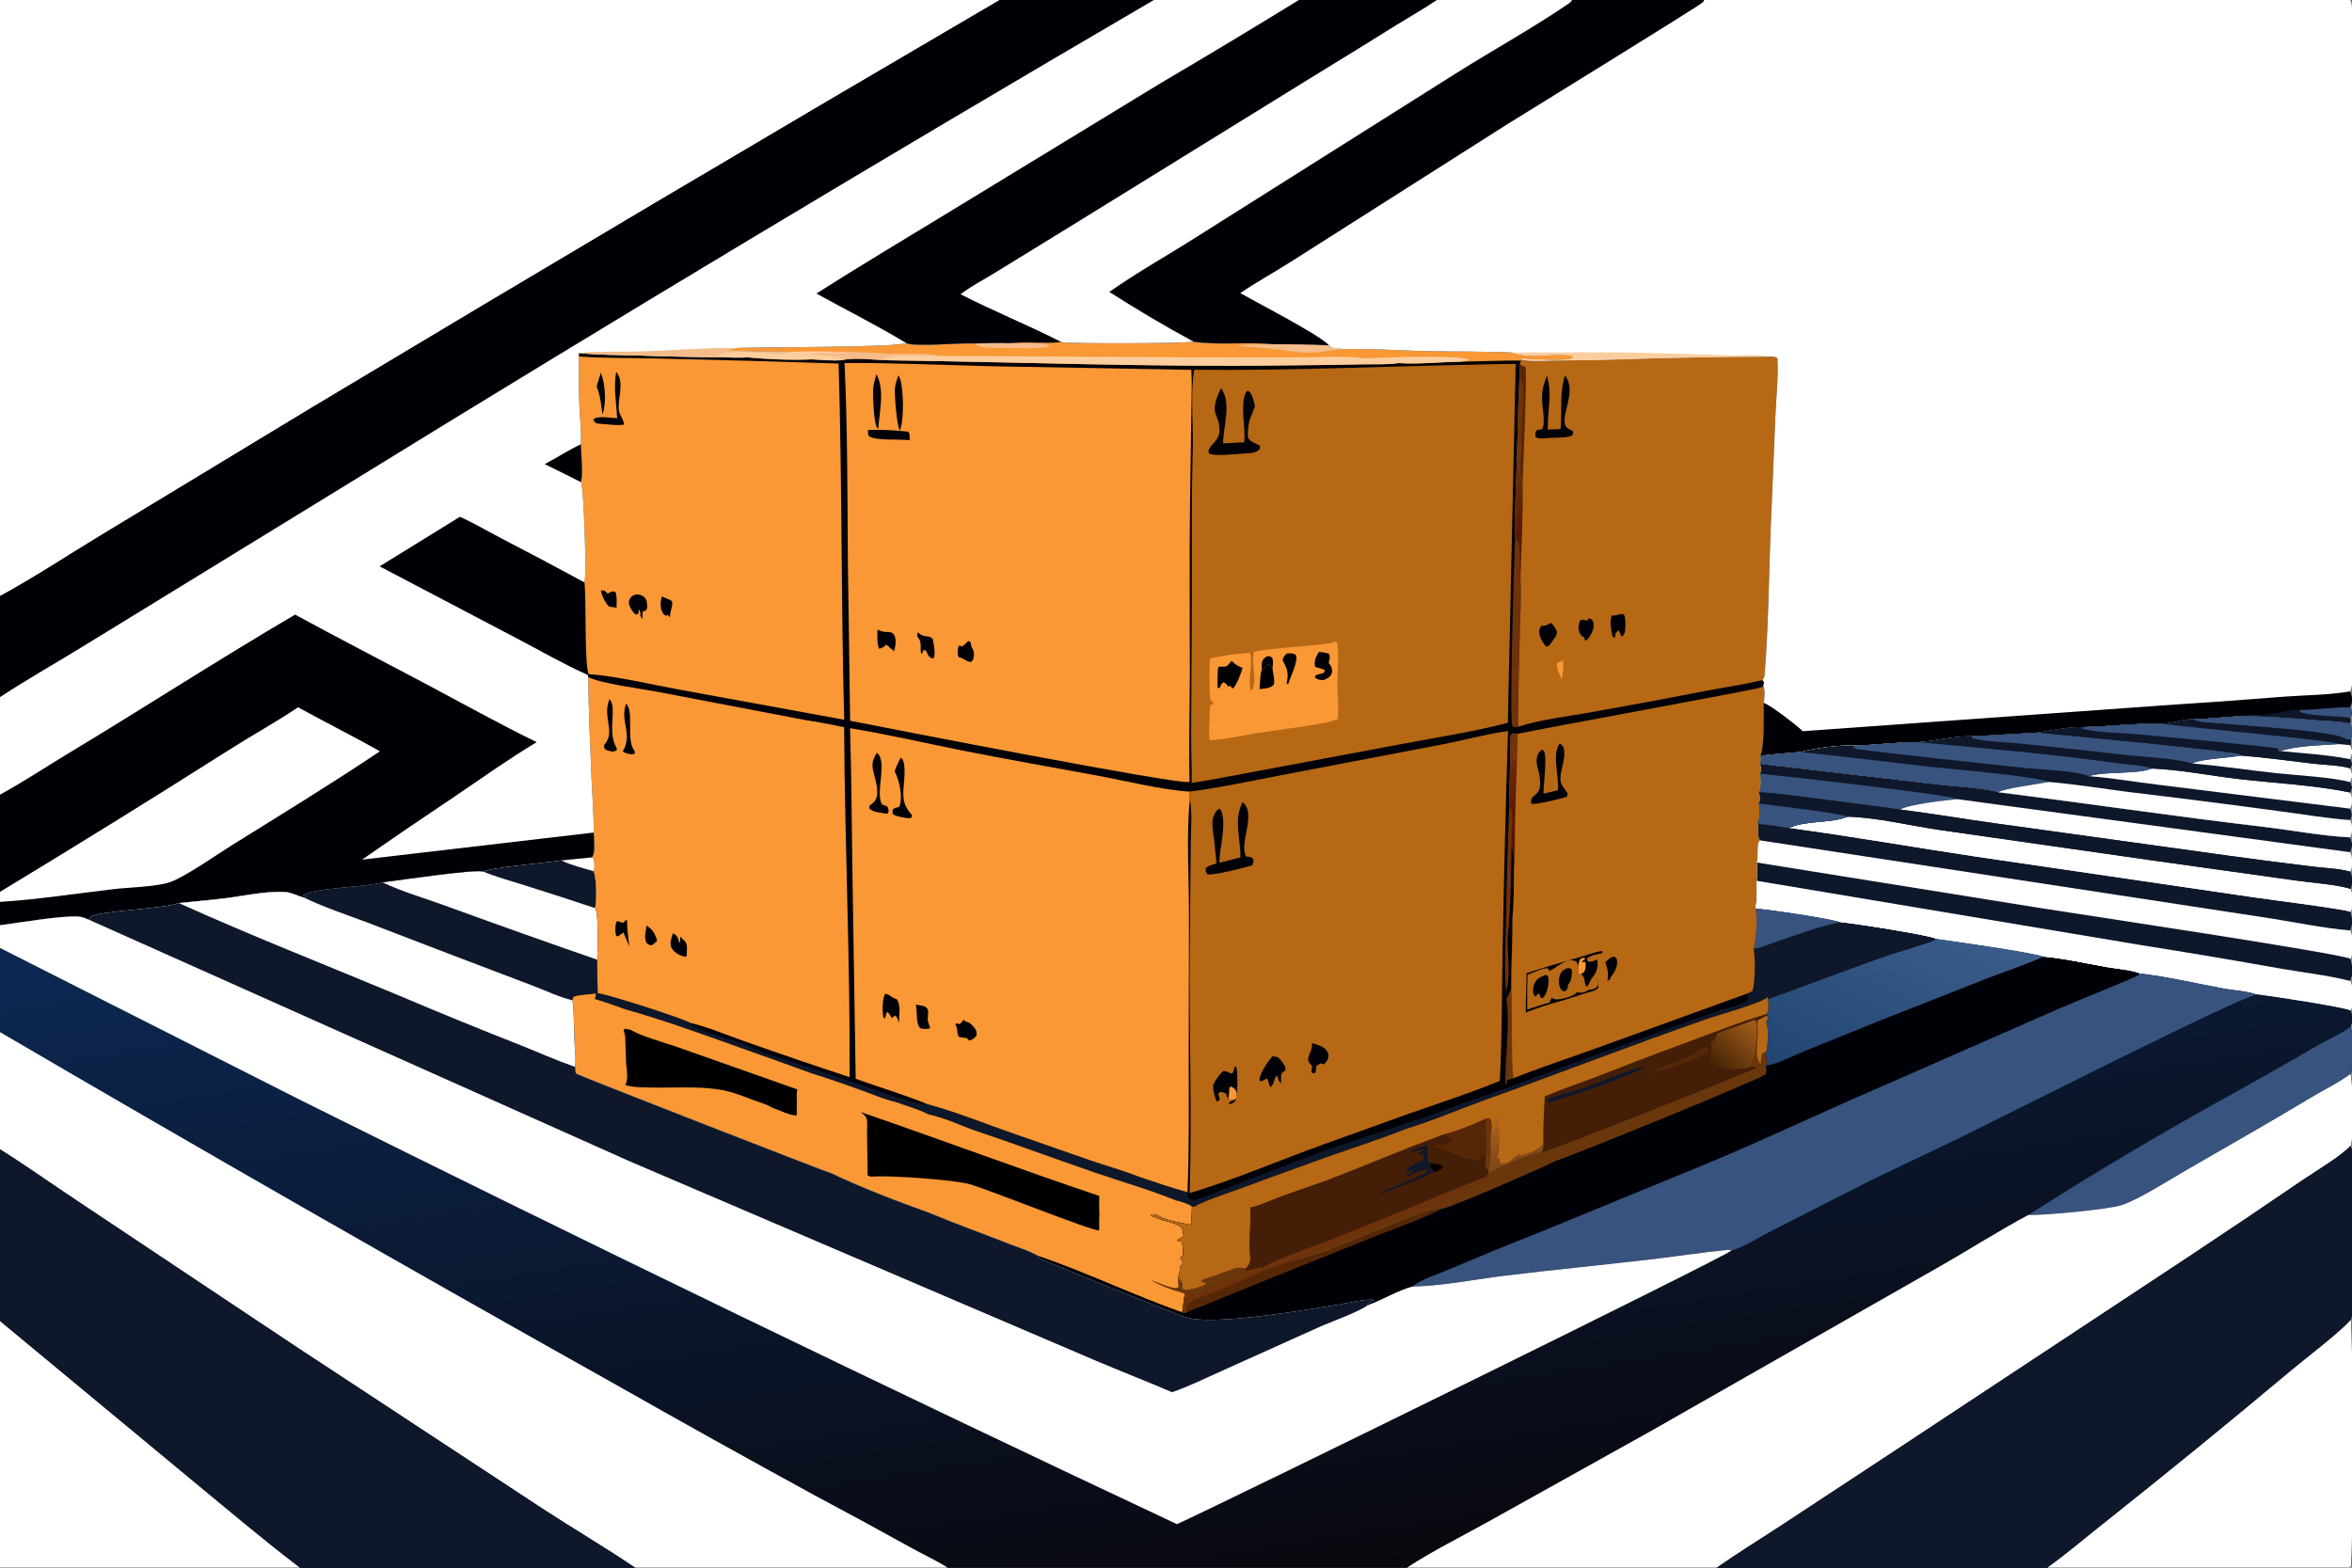 <?xml version="1.0" encoding="utf-8" ?>
<svg xmlns="http://www.w3.org/2000/svg" xmlns:xlink="http://www.w3.org/1999/xlink" width="1536" height="1024">
	<rect width="100%" height="100%" fill="#808080" stroke="none"/>
	<path fill="#000007" d="M0 0L652.536 0L753.531 0L848.229 0L938.376 0L1026.56 0L1112.91 0L1534.69 0C1535.35 1.028 1535.76 2.016 1535.87 3.25C1537 16.686 1536 31.106 1536 44.638L1536.02 128.623L1536.02 362.968L1536.01 424.336C1536.01 431.91 1537.2 441.699 1535.76 448.993C1535.58 449.909 1535.18 450.827 1534.69 451.621C1536.1 454.239 1536.54 457.142 1535.66 460.031C1535.44 460.748 1535.11 461.38 1534.73 462.021C1535.52 464.061 1536.3 465.197 1535.46 467.354C1535.21 468.002 1535.02 468.297 1534.69 468.866C1535.14 470.433 1535.13 471.033 1534.68 472.599C1536.3 475.624 1536.46 478.711 1535.46 481.988C1535.26 482.647 1535.27 482.585 1535.04 483.112C1535.34 484.601 1535.31 485.352 1534.94 486.824C1536.05 489.672 1536.53 491.637 1535.31 494.543C1535.12 494.995 1534.9 495.438 1534.69 495.88C1535.42 497.525 1536.2 498.535 1535.47 500.347C1535.23 500.95 1535.01 501.304 1534.7 501.85C1535.81 504.187 1536.58 506.14 1535.65 508.695C1535.38 509.436 1535.04 510.147 1534.7 510.855C1535.52 512.881 1536.3 513.954 1535.46 516.116C1535.21 516.763 1535.02 517.059 1534.69 517.627C1536.12 520.282 1536.52 523.162 1535.65 526.091C1535.43 526.841 1535.1 527.511 1534.72 528.19C1535.66 530.445 1536.47 531.912 1535.41 534.343C1535.23 534.764 1534.92 535.29 1534.71 535.669C1536.24 538.446 1536.48 541.718 1535.66 544.779C1535.44 545.581 1535.13 546.232 1534.72 546.946C1536.01 549.582 1536.57 551.877 1535.55 554.73C1535.31 555.401 1535.01 556.011 1534.69 556.647C1536.4 559.697 1536.56 564.138 1535.66 567.495C1535.47 568.179 1535.17 568.731 1534.83 569.346C1536.34 572.78 1536.6 576.683 1535.13 580.206C1535.07 580.347 1535 580.479 1534.93 580.616C1536.44 583.972 1536.84 591.452 1535.35 594.884C1535.25 595.109 1535.14 595.326 1535.03 595.547C1536.23 598.86 1536.77 603.903 1535.07 607.156C1534.96 607.355 1534.85 607.548 1534.73 607.743C1536.78 611.005 1536.54 620.378 1535.8 624.131C1535.63 624.958 1535.37 625.548 1535.02 626.309C1536.36 629.727 1536.78 636.01 1535.39 639.444C1535.17 639.987 1535.03 640.168 1534.71 640.709C1536.85 644.133 1536.53 653.982 1535.8 657.893C1535.64 658.73 1535.38 659.317 1535.03 660.085C1536.39 663.785 1536.4 667.004 1534.97 670.687C1536.8 674.729 1537.05 696.053 1535.4 700.461C1535.2 700.984 1535.19 700.997 1534.98 701.439C1536.77 705.431 1537.09 743.823 1535.35 747.837C1535.23 748.115 1535.08 748.382 1534.95 748.654C1535.58 750.031 1535.86 751.172 1535.94 752.679C1536.55 764.489 1537.11 856.844 1535.42 861.348C1535.33 861.59 1535.22 861.826 1535.12 862.065C1536.84 866.383 1536.86 1019.47 1535.23 1023.03C1535.03 1023.48 1534.93 1023.62 1534.69 1024L1337.05 1024L1121.2 1024L918.803 1024L618.893 1024L414.754 1024L195.786 1024L0 1024L0 862.948L0 750.709L0 674.171L0 619.175L0 604.361L0 589.099L0 582.537L0 519.058L0 455.352L0 389.168L0 0Z"/>
	<path fill="#6F320A" d="M983.728 652.288Q985.302 648.988 986.945 645.721L987.227 672.646C987.54 679.171 987.03 699.539 988.59 704.194L984.174 705.47L983.822 708.071L983.177 708.555C982.616 690.683 986.4 669.504 983.728 652.288Z"/>
	<path fill="#6A370D" d="M987.227 672.646C987.54 679.171 987.03 699.539 988.59 704.194L984.174 705.47C986.642 695.205 984.864 683.561 987.227 672.646Z"/>
	<path fill="#6F320A" d="M985.515 528.607L986.503 527.754C988.968 533.996 986.231 545.672 987.146 552.755C989.396 556.982 988.297 564.196 988.659 569.018C988.652 579.439 988.7 589.983 987.686 600.365C987.763 603.772 987.781 607.137 987.597 610.54C987.491 622.269 986.81 633.992 986.945 645.721Q985.302 648.988 983.728 652.288C983.436 650.757 983.466 649.194 983.429 647.64C982.339 633.549 983.167 619.124 983.405 605.002Q984.037 566.793 985.515 528.607Z"/>
	<path d="M987.146 552.755C989.396 556.982 988.297 564.196 988.659 569.018C988.652 579.439 988.7 589.983 987.686 600.365C987.763 603.772 987.781 607.137 987.597 610.54C987.491 622.269 986.81 633.992 986.945 645.721Q985.302 648.988 983.728 652.288C983.436 650.757 983.466 649.194 983.429 647.64C987.636 634.537 982.856 618.7 985.38 605.122C985.446 602.125 985.68 599.177 985.962 596.194C986.811 581.817 986.723 567.166 987.146 552.755Z"/>
	<path fill="#6F320A" d="M989.259 354.183L990.669 353.179C994.045 357.172 991.459 372.362 992.966 378.257C993.55 389.457 992.852 400.938 992.569 412.154C992.047 432.945 991.343 453.93 991.394 474.72C989.854 475.029 989.206 474.946 987.766 474.482C985.524 470.446 988.762 369.15 989.259 354.183Z"/>
	<path fill="#F99835" d="M779.403 223.213C796.784 225.658 814.668 223.136 832.1 224.882C844.026 224.832 856.108 224.962 868.017 225.591C870.496 228.201 874.443 227.476 877.837 228.004C895.461 227.633 913.259 228.928 930.894 229.345C949.781 229.791 968.757 229.386 987.621 230.308L988.559 230.634C1000.78 234.789 1014.4 230.19 1026.91 232.418C1026.94 232.423 1026.96 232.406 1026.99 232.4L1027.08 234.114C1019.03 235.979 1008.64 234.87 1000.26 234.715C998.262 234.678 995.494 233.973 993.6 234.468L993.882 235.043L993.311 235.506C980.278 235.459 967.322 235.981 954.299 236.252C941.256 236.418 926.337 238.042 913.594 237.168C906.089 238.291 897.841 237.819 890.217 237.982Q863.676 238.53 837.13 238.694C751.68 239.814 666.365 236.517 580.951 235.358C571.2 235.353 559.381 233.174 549.893 235.265C543.38 235.767 536.689 235.089 530.168 234.738C516.736 235.38 501.417 234.68 488.029 233.43C482.983 233.886 477.415 233.436 472.322 233.4L469.748 232.239L470.227 231.383C477.397 228.468 494.928 230.413 503.17 230.54C506.534 230.56 512.965 231.432 515.811 229.786C502.638 229.772 489.413 229.761 476.255 229.115C477.007 228.23 479.724 227.686 480.92 227.302C497.396 226.579 585.536 227.101 591.775 224.056C596.354 226.872 628.024 223.754 636.402 224.365C643.95 224.208 651.546 223.88 659.09 224.18C670.383 222.929 681.839 224.625 693.116 223.411C696.862 224.586 773.22 224.343 779.403 223.213Z"/>
	<path fill="#F3BC89" d="M636.402 224.365C643.95 224.208 651.546 223.88 659.09 224.18C665.373 225.096 681.072 222.72 685.608 225.933L685.711 225.107L686.388 225.273L686.482 225.891C677.001 228.385 665.47 227.391 655.687 227.277C650.793 227.22 639.861 227.909 636.402 224.365Z"/>
	<path fill="#F3BC89" d="M542.602 229.653C555.758 229.371 568.55 230.629 581.642 231.034C592.346 231.366 603.786 230.207 614.282 232.432C604.157 232.425 586.806 230.752 577.59 233.519L577.4 234.313L580.951 235.358C571.2 235.353 559.381 233.174 549.893 235.265L548.994 233.71C546.335 231.95 541.417 232.506 538.228 232.422C536.08 231.43 532.788 231.707 530.4 231.589L531.299 230.943C530.746 231.176 530.217 231.441 529.68 231.707L530.137 231.061C538.482 230.716 546.836 231.062 555.185 231.116C551.171 230.034 547.137 230.853 543.127 229.802C542.951 229.756 542.777 229.703 542.602 229.653Z"/>
	<path fill="#F3BC89" d="M832.1 224.882C844.026 224.832 856.108 224.962 868.017 225.591C870.496 228.201 874.443 227.476 877.837 228.004C869.928 228.538 862.373 230.401 854.367 230.37C847.422 230.343 840.466 228.95 833.58 228.17C825.049 227.203 816.432 226.652 807.878 225.89C815.877 224.528 824.016 225.156 832.1 224.882Z"/>
	<path fill="#FCCE9E" d="M515.811 229.786C524.744 229.629 533.669 229.443 542.602 229.653C542.777 229.703 542.951 229.756 543.127 229.802C547.137 230.853 551.171 230.034 555.185 231.116C546.836 231.062 538.482 230.716 530.137 231.061L529.68 231.707C530.217 231.441 530.746 231.176 531.299 230.943L530.4 231.589C532.788 231.707 536.08 231.43 538.228 232.422C541.417 232.506 546.335 231.95 548.994 233.71L549.893 235.265C543.38 235.767 536.689 235.089 530.168 234.738C516.736 235.38 501.417 234.68 488.029 233.43C482.983 233.886 477.415 233.436 472.322 233.4L469.748 232.239L470.227 231.383C477.397 228.468 494.928 230.413 503.17 230.54C506.534 230.56 512.965 231.432 515.811 229.786Z"/>
	<path fill="#FCCE9E" d="M580.951 235.358L577.4 234.313L577.59 233.519C586.806 230.752 604.157 232.425 614.282 232.432L789.717 233.465L852.756 233.377C864.765 233.335 878.83 232.26 890.702 234.07C904.245 233.657 947.447 231.533 958.851 234.647L958.967 234.957C957.546 236.074 955.992 235.57 954.299 236.252C941.256 236.418 926.337 238.042 913.594 237.168C906.089 238.291 897.841 237.819 890.217 237.982Q863.676 238.53 837.13 238.694C751.68 239.814 666.365 236.517 580.951 235.358Z"/>
	<path fill="#0F172A" d="M386.547 560.008C387.41 560.639 387.712 560.539 387.879 561.648C388.244 564.068 388.56 566.761 387.711 569.108C389.559 573.501 389.821 588.496 388.598 593.169C391.099 596.075 390.296 621.644 389.99 626.872Q389.953 637.818 390.384 648.755C395.44 648.988 446.16 665.178 450.798 668.121C451.373 669.908 451.465 669.794 453.127 670.63C465.402 676.801 480.151 678.828 492.217 684.717C501.241 689.416 511.576 691.458 521.134 694.792C533.498 699.105 545.935 702.928 558.309 707.139C567.34 710.211 576.135 713.852 585.298 716.546C590.892 717.993 599.761 721.734 605.329 721.135C624.65 726.274 643.886 734.278 662.851 740.757L711.796 757.854C722.285 761.418 733.207 764.476 743.5 768.509C754.081 772.129 764.68 775.78 775.477 778.709L775.667 782.414C775.904 782.544 776.137 782.681 776.378 782.804C777.865 783.566 779.197 783.937 780.861 783.534C787.946 781.816 795.494 778.108 802.352 775.517L855.413 755.126C876.598 747.006 898.488 740.898 919.758 733.045C930.315 730.246 940.95 725.666 951.33 722.108C985.248 710.485 1018.65 697.469 1052.37 685.311L1122.11 660.231C1127.65 658.237 1136.34 657.111 1140.97 653.726C1142.06 651.585 1141.7 651.194 1141.22 648.913C1142.31 648.485 1143.36 647.893 1144.4 647.372C1146.27 642.899 1146.52 624.231 1145.1 619.759C1147.14 614.592 1147.73 598.742 1146.59 593.247C1152.18 593.335 1198.83 600.225 1201.98 602.291C1210.73 603.097 1258.54 610.502 1264.23 613.029C1263.92 613.401 1263.7 613.857 1263.31 614.146C1261.59 615.436 1236.39 622.838 1231.93 624.39C1205.99 633.406 1180.43 643.425 1154.55 652.6L1154.36 651.233C1151.42 654.879 1121.38 663.23 1115.06 665.437C1065.85 682.633 1017.15 701.473 968.083 719.134C951.551 725.085 935.032 732.281 918.237 737.337C902.425 743.703 886.07 748.937 869.982 754.566Q841.523 764.704 813.184 775.172C806.972 777.613 784.288 784.934 780.143 788.237L778.413 788.139C777.375 787.23 776.054 786.776 774.804 786.208C772.545 785.254 770.563 784.593 768.142 784.161C750.707 777.084 732.102 771.796 714.29 765.658C687.709 756.499 661.348 746.673 634.681 737.762C625.609 734.319 615.839 729.862 606.348 727.913C599.856 724.502 591.884 722.412 584.959 719.844C577.793 718.239 570.459 715.019 563.544 712.538Q546.531 706.294 529.255 700.821Q509.713 693.632 490.062 686.749C462.933 677.075 435.763 666.964 408.023 659.174C401.574 656.735 395.123 654.53 388.524 652.53L389.28 648.935C384.618 649.744 379.046 649.496 374.68 651.04C374.242 651.882 373.934 652.451 373.759 653.394C365.199 651.408 356.334 647.077 348.079 643.954L294.603 623.627L239.695 602.557C226.119 597.475 211.853 592.782 198.795 586.465L200.359 586.031L197.735 584.872C205.047 579.735 239.521 579.595 249.758 576.329C261.033 574.942 309.552 567.684 315.488 569.286C321.101 566.519 357.329 563.478 366.521 562.019C373.184 561.265 379.874 560.674 386.547 560.008Z"/>
	<path fill="#37537E" d="M1146.59 593.247C1152.18 593.335 1198.83 600.225 1201.98 602.291C1188.12 604.979 1173.75 610.546 1160.33 615.019C1155.5 616.628 1150.1 619.18 1145.1 619.759C1147.14 614.592 1147.73 598.742 1146.59 593.247Z"/>
	<path fill="white" d="M386.547 560.008C387.41 560.639 387.712 560.539 387.879 561.648C388.244 564.068 388.56 566.761 387.711 569.108C389.559 573.501 389.821 588.496 388.598 593.169C391.099 596.075 390.296 621.644 389.99 626.872Q339.997 609.526 290.281 591.401C276.801 586.449 262.731 582.528 249.758 576.329C261.033 574.942 309.552 567.684 315.488 569.286C321.101 566.519 357.329 563.478 366.521 562.019C373.184 561.265 379.874 560.674 386.547 560.008Z"/>
	<path fill="#0F172A" d="M386.547 560.008C387.41 560.639 387.712 560.539 387.879 561.648C388.244 564.068 388.56 566.761 387.711 569.108C389.559 573.501 389.821 588.496 388.598 593.169Q365.717 585.515 342.696 578.292C333.637 575.43 324.271 572.916 315.488 569.286C321.101 566.519 357.329 563.478 366.521 562.019C373.184 561.265 379.874 560.674 386.547 560.008Z"/>
	<path fill="white" d="M386.547 560.008C387.41 560.639 387.712 560.539 387.879 561.648C388.244 564.068 388.56 566.761 387.711 569.108C380.754 566.982 373.054 565.19 366.521 562.019C373.184 561.265 379.874 560.674 386.547 560.008Z"/>
	<path fill="#F99835" d="M373.759 653.394C373.934 652.451 374.242 651.882 374.68 651.04C379.046 649.496 384.618 649.744 389.28 648.935L388.524 652.53C395.123 654.53 401.574 656.735 408.023 659.174C435.763 666.964 462.933 677.075 490.062 686.749Q509.713 693.632 529.255 700.821Q546.531 706.294 563.544 712.538C570.459 715.019 577.793 718.239 584.959 719.844C591.884 722.412 599.856 724.502 606.348 727.913C615.839 729.862 625.609 734.319 634.681 737.762C661.348 746.673 687.709 756.499 714.29 765.658C732.102 771.796 750.707 777.084 768.142 784.161C770.563 784.593 772.545 785.254 774.804 786.208C776.054 786.776 777.375 787.23 778.413 788.139C778.25 790.551 778.492 798.528 777.373 800.062C771.438 798.637 761.204 797.352 756.192 793.86C754.405 793.259 753.391 792.874 751.555 793.447L752.093 794.253L752.68 794.547C755.48 795.518 759.062 797.289 761.935 797.681C765.206 798.721 769.456 799.553 771.8 802.172C772.666 803.994 772.765 805.669 772.933 807.661C771.439 808.498 769.952 809.327 768.514 810.257L771.625 810.966C772.583 813.649 772.769 817.565 772.405 820.393C771.85 820.796 770.995 821.257 770.576 821.781C772.035 823.18 772.072 823.249 772.327 825.254C771.72 826.213 771.736 826.492 770.666 826.98C770.469 828.814 770.556 831.668 769.627 833.223L769.443 839.558L770.031 835.741L770.6 835.365C771.181 836.59 771.717 837.951 772.425 839.1L771.842 840.649L772.842 842.257C776.992 843.182 782.177 840.961 786.091 839.682C787.018 841.137 786.595 841.931 787.918 843.128C783.734 844.775 778.482 846.657 773.945 845.822C772.398 849.611 773.277 854.025 771.83 857.262C740.224 845.984 709.757 831.31 678.085 820.419C672.159 817.046 664.809 814.826 658.427 812.313C641.317 805.576 623.921 799.441 606.984 792.287C585.673 784.623 563.256 776.148 542.883 766.378C540.669 766.098 377.68 702.443 376.598 701.522C375.489 700.577 375.632 698.271 375.488 696.861L375.731 694.621C375.918 688.288 374.888 681.86 374.966 675.462Q374.878 667.6 374.42 659.75C374.348 657.588 374.107 655.529 373.759 653.394Z"/>
	<path fill="#6A370D" d="M769.443 839.558L770.031 835.741L770.6 835.365C771.181 836.59 771.717 837.951 772.425 839.1L771.842 840.649L772.842 842.257C776.992 843.182 782.177 840.961 786.091 839.682C787.018 841.137 786.595 841.931 787.918 843.128C783.734 844.775 778.482 846.657 773.945 845.822C773.269 844.994 772.834 844.694 771.835 844.413C765.404 842.609 757.056 839.684 751.461 836.018C755.68 837.421 764.765 841.85 768.794 841.199L769.723 840.367L769.443 839.558Z"/>
	<path d="M407.147 673.037L408.154 671.922L411.999 672.713C418.69 676.919 434.293 681.069 442.281 683.906L520.667 711.577L520.282 714.829L520.425 720.373C520.372 723.075 520.215 725.818 520.36 728.517C516.643 729.099 508.359 724.833 504.453 723.623C501.113 721.394 495.86 720.014 492.067 718.584C486.087 716.331 479.895 713.795 473.642 712.421C459.707 709.359 442.89 710.547 428.557 710.418C423.68 710.196 412.057 710.635 408.271 708.508C410.691 705.535 409.111 697.524 408.831 693.719C408.832 689.48 408.573 685.222 408.416 680.986C408.325 678.18 408.414 675.611 407.147 673.037Z"/>
	<path d="M562.08 726.38C614.146 744.278 665.716 763.652 717.921 781.18C717.756 785.462 717.758 789.672 717.957 793.953L717.794 796.763L717.903 802.496L717.625 803.711C712.551 803.984 644.373 776.409 632.519 773.307C622.131 770.588 580.085 767.495 568.956 768.603L566.618 767.887C566.723 764.869 566.567 761.801 566.523 758.779L566.39 750.504L566.273 744.435L566.234 738.036L566.354 735.382C566.336 734.192 566.31 733.004 566.191 731.819C565.932 729.218 563.955 727.924 562.08 726.38Z"/>
	<path fill="#B66815" d="M1151.58 447.862C1152.78 451.11 1152.38 455.692 1151.76 459.057C1151.6 466.767 1152.5 487.381 1149.57 493.619C1150.24 496.133 1150.19 496.457 1149.35 498.923C1150.17 501.38 1150.61 502.508 1149.53 504.996C1149.47 505.124 1149.4 505.246 1149.34 505.371C1150.37 508.824 1150.35 514.335 1148.64 517.573C1149.56 519.983 1150.04 521.723 1148.91 524.152C1148.8 524.383 1148.68 524.609 1148.56 524.838C1149.63 528.462 1149.53 534.563 1147.74 537.932C1149.21 541.276 1147.05 546.56 1149.45 548.921C1147.79 550.424 1148.13 552.893 1148.01 555.1C1147.86 557.804 1148.07 560.78 1147.34 563.396C1147.8 567.226 1147.79 571.517 1147.22 575.326C1147.57 580.994 1147.46 587.641 1146.59 593.247C1147.73 598.742 1147.14 614.592 1145.1 619.759C1146.52 624.231 1146.27 642.899 1144.4 647.372C1143.36 647.893 1142.31 648.485 1141.22 648.913L1039.95 685.598C1022.87 691.757 1005.43 697.425 988.59 704.194C987.03 699.539 987.54 679.171 987.227 672.646L986.945 645.721C986.81 633.992 987.491 622.269 987.597 610.54C987.781 607.137 987.763 603.772 987.686 600.365C988.7 589.983 988.652 579.439 988.659 569.018C988.297 564.196 989.396 556.982 987.146 552.755C986.231 545.672 988.968 533.996 986.503 527.754L985.515 528.607L986.343 488.337C986.233 486.43 986.028 484.448 986.085 482.54C986.138 480.731 986.371 480.336 987.669 479.088L991.125 479.298C1006.35 476.017 1148.75 450.089 1150.67 448.88C1151.05 448.637 1151.27 448.201 1151.58 447.862Z"/>
	<path fill="#6F320A" d="M986.343 488.337C986.233 486.43 986.028 484.448 986.085 482.54C986.138 480.731 986.371 480.336 987.669 479.088L991.125 479.298L990.728 495.229L989.056 496.222C987.277 493.901 989.183 490.619 987.58 488.023L986.343 488.337Z"/>
	<path fill="#000007" d="M1048.38 628.575C1050.22 626.85 1051.63 625.095 1054.27 624.895C1055.43 625.798 1055.87 625.948 1056.04 627.52C1056.45 631.269 1054.44 635.034 1052.22 637.848C1051.72 638.488 1051.55 639.001 1051.41 639.795L1049.7 640.6C1050.64 636.202 1049.9 632.732 1048.38 628.575Z"/>
	<path fill="#000007" d="M1023.32 632.479C1025.05 632.402 1025.17 632.27 1026.53 633.289C1026.64 636.185 1026.42 638.316 1025.56 641.098C1024.63 641.961 1024.2 643.259 1023.65 644.394L1024.56 645.703L1023.36 645.106L1023.32 646.536L1021.29 647.62C1020.59 647.163 1019.62 646.753 1019.23 646.003C1017.76 643.143 1017.73 639.743 1018.78 636.718C1019.6 634.356 1021.18 633.52 1023.32 632.479Z"/>
	<path fill="#000007" d="M1009.51 636.787C1009.99 636.918 1010.55 637.405 1010.96 637.685C1011.16 638.663 1011.29 639.615 1011.29 640.618C1011.3 644.281 1010.13 649.301 1007.53 651.94L1006.28 651.865C1005.97 650.877 1005.77 650.163 1005.16 649.308C1005.03 649.126 1004.88 648.957 1004.74 648.782C1004.11 649.564 1003.39 650.289 1002.71 651.03C1002.23 650.491 1002.14 650.441 1001.76 649.724C1000.61 647.561 1001.22 644.526 1002.13 642.41C1003.62 638.925 1006.25 638.172 1009.51 636.787Z"/>
	<defs>
		<linearGradient id="gradient_0" gradientUnits="userSpaceOnUse" x1="995.991" y1="517.493" x2="978.759" y2="510.258">
			<stop offset="0" stop-color="#571500"/>
			<stop offset="1" stop-color="#6F310E"/>
		</linearGradient>
	</defs>
	<path fill="url(#gradient_0)" d="M986.343 488.337L987.58 488.023C989.183 490.619 987.277 493.901 989.056 496.222L990.728 495.229Q989.882 517.042 989.355 538.866C989.168 548.881 989.48 559.041 988.659 569.018C988.297 564.196 989.396 556.982 987.146 552.755C986.231 545.672 988.968 533.996 986.503 527.754L985.515 528.607L986.343 488.337Z"/>
	<path fill="#000007" d="M996.908 635.675C1008.45 631.87 1020.08 628.531 1031.77 625.197C1036.55 623.831 1041.48 621.871 1046.4 621.162L1046.35 622.663C1043.22 623.338 1039.27 623.75 1036.75 625.784C1036.54 627.078 1036.49 627.054 1037.18 628.157C1039.34 628.559 1041.02 627.555 1042.95 626.711C1043.72 629.516 1043.19 633.617 1041.67 636.124C1041.4 636.561 1041.33 636.612 1041.03 636.938C1040.62 637.612 1040.22 638.19 1039.72 638.802C1038.25 640.603 1037.98 642.967 1036.27 644.635C1033.95 641.722 1036.04 639.47 1032.54 636.033L1031.06 636.781L1030.81 635.537C1030.77 632.54 1031.16 630.706 1029.52 628.149C1027.4 627.043 1025.68 626.942 1023.39 627.709C1019.12 629.137 1015.91 632.259 1011.92 634.157L1010.86 632.511C1007.52 631.981 1000.99 635.599 997.594 636.682C997.307 644.282 997.314 651.847 997.411 659.452C1002.18 657.855 1006.96 656.088 1011.86 654.974L1012.03 654.531C1012.48 653.3 1012.88 652.456 1013.77 651.453L1013.21 651.651C1015.49 653.209 1017.3 652.893 1019.93 652.392C1023.2 651.77 1027.88 650.576 1030.08 647.962C1030.13 647.899 1030.2 647.848 1030.26 647.791L1030.31 648.164C1030.82 648.271 1031.03 648.334 1031.51 648.381C1033.74 648.599 1035.34 648.088 1037.07 646.715C1039.42 646.356 1041.38 646.25 1043.13 644.458C1043.81 642.306 1043.52 641.205 1042.86 639.078C1043.37 641.137 1043.76 643.002 1043.78 645.129C1042.17 647.256 1038.02 648.003 1035.47 648.696C1026.54 651.758 1017.39 654.425 1008.32 657.056Q1002.34 659.104 996.429 661.369C996.256 652.813 996.983 644.25 996.908 635.675Z"/>
	<path fill="#F99835" d="M1030.81 635.537C1030.81 632.456 1030.34 629.023 1032.07 626.356C1033.61 625.508 1033.62 625.576 1035.35 625.91C1034.69 627.133 1034.26 627.256 1033.04 627.966L1033.47 628.462L1035.43 628.32C1035.71 630.217 1035.64 633.487 1034.36 635.011C1033.91 635.547 1033.17 635.805 1032.54 636.033L1031.06 636.781L1030.81 635.537Z"/>
	<path fill="#000007" d="M1018.43 485.737C1019.58 486.138 1020.04 486.749 1020.83 487.638C1022.82 493.242 1020.44 498.927 1019.47 504.504C1018.17 511.938 1019.8 512.486 1023.77 518.124L1023.31 520.371C1020.26 521.596 1002.39 525.89 1000.07 524.956C999.735 523.29 999.833 522.663 1000.44 521.074C1001.63 520.081 1002.9 519.066 1003.92 517.89C1006.92 514.435 1005.58 509.266 1005.16 505.071C1004.16 502.059 1003.17 498.526 1003.63 495.328C1003.98 492.845 1004.93 491.175 1006.89 489.724L1008.22 490.36C1010.62 495.545 1007.86 511.337 1008.04 518.388C1011.15 517.753 1014.24 516.912 1017.33 516.159C1018.4 506.338 1013.34 493.909 1018.43 485.737Z"/>
	<path fill="#F99835" d="M384.169 442.264C392.524 446.525 418.204 449.776 428.857 451.789L519.198 469.062C529.835 471.135 540.709 472.606 551.263 475.011C551.654 551.18 555.263 627.437 554.842 703.586Q520.082 692.17 485.6 679.938C474.307 676.006 462.357 670.827 450.798 668.121C446.16 665.178 395.44 648.988 390.384 648.755Q389.953 637.818 389.99 626.872C390.296 621.644 391.099 596.075 388.598 593.169C389.821 588.496 389.559 573.501 387.711 569.108C388.56 566.761 388.244 564.068 387.879 561.648C387.712 560.539 387.41 560.639 386.547 560.008C389.083 557.333 387.788 547.644 387.69 543.813C387.873 532.498 386.861 521.054 386.368 509.746C385.391 487.315 384.343 464.713 384.169 442.264Z"/>
	<path fill="#000007" d="M422.227 604.524C426.38 607.397 427.77 609.737 429.142 614.553C427.976 615.749 426.879 616.652 425.482 617.566C424.767 617.363 423.915 617.165 423.274 616.785C421.431 615.692 421.537 613.352 421.222 611.441L422.227 604.524Z"/>
	<path fill="#000007" d="M408.763 600.93C409.062 600.917 409.284 601.228 409.524 601.406C409.501 606.968 410.311 612.517 410.944 618.035C409.553 615.121 408.409 612.045 407.18 609.056L403.395 611.686L402.434 611.341C402.287 610.801 402.119 610.277 402.041 609.722C401.738 607.59 401.71 603.402 402.953 601.627C404.323 601.981 405.662 602.394 407.009 602.827L408.763 600.93Z"/>
	<path fill="#000007" d="M408.857 459.604C414.311 464.765 408.678 482.263 414.144 490.307C414.313 490.556 414.492 490.798 414.666 491.043L414.336 492.474L412.361 492.681C410.156 492.359 408.579 492.129 406.703 490.884C413.534 478.794 404.641 471.493 408.857 459.604Z"/>
	<path fill="#000007" d="M439.53 609.515C442.096 611.047 442.467 611.738 443.257 614.633C443.466 615.399 443.697 615.348 444.339 615.765C444.163 614.268 443.74 613.231 444.502 611.901Q445.767 613.22 446.963 614.602L447.416 614.764C449.173 617.543 448.504 620.341 448.456 623.589L448.245 624.891C447.956 624.883 447.666 624.9 447.379 624.866C444.186 624.487 440.144 622.059 438.619 619.23C437.017 616.257 438.56 612.492 439.53 609.515Z"/>
	<path fill="#000007" d="M397.973 456.728C403.318 461.604 396.376 477.719 402.484 488.227C403.03 489.167 402.832 489.207 402.666 490.231L400.173 490.961C398.667 490.641 396.119 490.384 395.046 489.212C394.265 488.36 394.557 487.694 394.554 486.593C402.38 477.956 393.153 468.955 397.973 456.728Z"/>
	<path fill="#F99835" d="M378.079 232.836C394.97 234.11 412.216 233.696 429.169 234.165Q488.42 235.491 547.652 237.467C550.017 314.972 549.214 392.614 551.315 470.137L442.926 450.324C423.75 446.815 403.79 441.883 384.39 440.286C381.568 433.21 383.02 392.354 381.667 380.401C381.713 380.219 381.767 380.038 381.805 379.854C383.072 373.715 381.324 317.775 379.346 314.896C380.932 310.388 379.415 295.928 379.352 290.205C379.83 282.24 378.742 273.827 378.399 265.834C377.926 254.838 378.012 243.84 378.079 232.836Z"/>
	<path fill="#000007" d="M392.327 243.516C392.4 243.673 392.48 243.828 392.546 243.988C395.307 250.666 396.101 263.951 393.464 270.76C392.649 264.502 392.051 258.411 389.656 252.519C390.458 249.492 391.401 246.507 392.327 243.516Z"/>
	<path fill="#000007" d="M432.154 389.59C434.127 390.402 437.229 391.568 438.823 392.679C439.639 395.472 437.591 399.156 437.584 402.316C437.583 402.547 437.59 402.778 437.593 403.009L437.18 402.942C436.658 402.264 436.405 401.986 435.753 401.502L435.049 402.359C434.186 401.811 433.493 401.339 432.915 400.472C430.796 397.293 431.428 393.1 432.154 389.59Z"/>
	<path fill="#000007" d="M392.444 385.642C393.015 385.686 394.358 385.614 394.827 385.826C395.208 385.998 396.219 387.455 396.498 387.474C398.833 387.632 398.738 385.571 401.923 386.682C403.095 389.694 402.65 393.708 402.632 396.935L397.827 396.278C395.192 393.696 393.071 389.26 392.444 385.642Z"/>
	<path fill="#000007" d="M419.509 404.486L418.162 402.235C418.224 401.649 418.343 400.95 418.214 400.359C418.105 399.862 417.532 398.302 417.094 398.064L416.933 400.935L415.354 401.431C413.365 400.232 411.844 397.563 410.995 395.368C410.39 393.805 410.587 392.235 411.476 390.82C412.304 389.501 413.878 388.601 415.384 388.335C417.148 388.023 419.524 388.867 420.831 390.075C422.821 391.915 422.465 394.579 422.677 397.098L421.69 398.858L419.677 399.405C419.53 401.113 419.473 402.772 419.509 404.486Z"/>
	<path fill="#000007" d="M402.405 242.921C402.505 243.025 402.617 243.12 402.705 243.235C408.006 250.165 403.173 260.385 404.161 268.103C404.542 271.076 407.811 274.832 407.383 277.383C402.735 278.045 397.642 277.231 392.97 276.873C390.065 276.683 389.678 276.941 387.657 274.921L387.842 273.631C390.823 271.527 399.371 272.989 403.023 273.225C402.545 262.599 400.513 253.631 402.405 242.921Z"/>
	<path fill="#B66815" d="M993.882 235.043C1000.79 236.189 1008.69 235.521 1015.72 235.482C1030.84 235.399 1045.89 235.166 1061 234.644Q1107.53 233.129 1154.09 232.979C1156.3 232.999 1158.88 232.655 1160.76 233.96C1161.42 246.102 1160.01 258.876 1159.46 271.044L1156.94 332.018C1155.2 368.101 1155.24 404.523 1152.42 440.525C1152.31 441.873 1151.92 443.171 1151.04 444.221C1139.04 447.067 1126.74 448.853 1114.63 451.152Q1076.87 458.553 1038.97 465.243C1023.5 468.031 1006.31 469.903 991.394 474.72C991.343 453.93 992.047 432.945 992.569 412.154C992.852 400.938 993.55 389.457 992.966 378.257C991.459 372.362 994.045 357.172 990.669 353.179L989.259 354.183C989.057 331.452 990.411 308.515 990.987 285.781C991.474 272.479 991.469 259.19 992.39 245.903L992.647 237.519L993.311 235.506L993.882 235.043Z"/>
	<path fill="#F99835" d="M1019.94 431.442L1020.14 432.393L1020.77 430.578C1021.1 435.318 1020.88 439.323 1019.86 443.959C1018.67 440.297 1016.18 436.926 1016.92 433.077L1019.94 431.442Z"/>
	<path fill="#000007" d="M1037.3 404.013L1038.96 404.262C1040.02 405.148 1040.49 405.981 1040.74 407.337C1041.17 409.749 1039.75 413.452 1038.34 415.47C1037.52 416.653 1036.62 418.17 1035.18 418.401L1034.37 415.829L1033.56 415.946C1032.72 415.047 1031.95 414.205 1031.47 413.045C1030.5 410.655 1030.81 407.644 1031.85 405.332C1033.62 404.304 1034.79 405.003 1036.7 405.448L1037.3 404.013Z"/>
	<path fill="#000007" d="M1058.96 400.968L1060.63 401.511C1061.67 404.165 1061.54 407.612 1061.41 410.438C1061.31 412.519 1061.02 414.316 1059.43 415.752C1058.07 415.664 1058.46 412.958 1056.88 411.774L1055.03 413.527L1054.85 415.9L1054.01 416.593L1052.92 415.252C1052.31 411.481 1050.9 405.745 1052.62 402.148C1054.9 402.114 1056.79 401.599 1058.96 400.968Z"/>
	<path fill="#000007" d="M1012.6 406.834C1014.5 407.908 1016.24 410.859 1016.83 412.898C1016.49 414.619 1016.15 415.785 1015.01 417.159C1014.49 417.788 1014 418.315 1013.6 419.036C1012.72 420.637 1011.96 421.36 1010.46 422.423L1009.18 421.812C1007.41 419.374 1005.56 416.561 1005.23 413.492C1004.98 411.218 1005.44 410.489 1006.69 408.761C1009 408.812 1010.16 408.509 1012.08 407.2C1012.26 407.082 1012.43 406.956 1012.6 406.834Z"/>
	<path fill="#562706" d="M992.39 245.903L992.647 237.519C993.815 239.529 995.604 238.96 996.227 239.874C997.488 241.726 994.688 306.906 994.4 314.449C994.247 314.332 994.073 314.237 993.94 314.097C991.373 311.401 993.316 295.027 993.451 290.537L992.525 290.638C991.12 289.584 991.251 287.497 990.987 285.781C991.474 272.479 991.469 259.19 992.39 245.903Z"/>
	<path fill="#6F320A" d="M992.39 245.903C993.232 246.868 993.937 247.867 994.184 249.153C995.941 258.274 993.429 279.85 993.451 290.537L992.525 290.638C991.12 289.584 991.251 287.497 990.987 285.781C991.474 272.479 991.469 259.19 992.39 245.903Z"/>
	<defs>
		<linearGradient id="gradient_1" gradientUnits="userSpaceOnUse" x1="1002.554" y1="328.05" x2="980.624" y2="317.552">
			<stop offset="0" stop-color="#581A03"/>
			<stop offset="1" stop-color="#6E3511"/>
		</linearGradient>
	</defs>
	<path fill="url(#gradient_1)" d="M990.987 285.781C991.251 287.497 991.12 289.584 992.525 290.638L993.451 290.537C993.316 295.027 991.373 311.401 993.94 314.097C994.073 314.237 994.247 314.332 994.4 314.449C994.752 335.644 993.624 357.062 992.966 378.257C991.459 372.362 994.045 357.172 990.669 353.179L989.259 354.183C989.057 331.452 990.411 308.515 990.987 285.781Z"/>
	<path fill="#000007" d="M1022.04 245.23C1030.05 255.591 1019.25 270.516 1022.24 277.818C1023.1 279.925 1025.18 280.521 1027.06 281.461C1027.59 283.055 1027.35 283.042 1026.58 284.571C1022.44 286.142 1015.77 285.794 1011.24 286.075C1008.46 286.247 1004.79 287.089 1002.67 285.215C1002.67 283.412 1002.54 282.681 1003.42 281.073L1007.11 280.351C1009.04 277.755 1007.74 269.484 1007.5 266.142C1006.29 258.31 1007.28 252.75 1010.27 245.42C1013.85 258.153 1010.53 267.915 1010.79 280.621L1019.17 280.2C1020.28 268.021 1018.29 257.072 1022.04 245.23Z"/>
	<path fill="#B66815" d="M776.789 517.054C796.933 514.537 817.036 510.059 836.997 506.295L942.479 486.122C956.494 483.411 970.728 479.416 984.819 477.482Q982.584 549.552 981.281 621.645C980.759 649.8 980.929 677.922 979.465 706.06C960.036 713.965 940.104 720.488 920.308 727.388L864.388 747.486C835.352 757.953 806.449 770.505 776.9 779.316C778.525 726.9 776.532 674.333 776.947 621.896L777.642 551.353C777.659 542.024 778.814 531.002 777.027 521.892C776.64 520.32 776.776 518.669 776.789 517.054Z"/>
	<path fill="#000007" d="M856.839 681.381C859.422 682.036 863.452 683.235 865.365 685.069C866.683 686.334 867.615 687.935 867.582 689.778C867.544 691.861 866.007 693.867 864.602 695.287L862.527 694.554L859.708 696.134C859.632 697.862 859.468 699.15 858.845 700.769L857.462 701.146L856.429 700.256C856.565 698.924 856.744 697.615 856.95 696.292Q856.387 695.739 855.839 695.17C851.871 691.042 856.845 688.321 856.849 682.272C856.849 681.975 856.843 681.678 856.839 681.381Z"/>
	<path fill="#000007" d="M831.012 689.89C832.281 690.08 833.513 690.371 834.764 690.655C836.991 693.139 839.549 695.616 839.529 699.129L837.168 700.798C835.995 703.292 836.958 704.844 836.585 707.425C834.995 706.635 834.632 704.108 834.032 702.439C832.559 703.323 832.243 705.617 831.697 707.251C831.246 708.411 830.723 709.103 829.902 710.032C828.361 709.27 828.896 705.826 827.272 704.413C825.848 705.26 824.509 706.296 822.802 706.331L822.463 704.582C823.78 699.663 827.656 693.735 831.012 689.89Z"/>
	<path fill="#000007" d="M802.081 717.874C801.253 716.666 801.077 715.986 800.878 714.58C799.213 713.468 798.788 713.415 796.773 713.289L795.482 714.359C795.898 715.534 796.285 716.694 796.624 717.894L795.674 719.262L794.432 719.283C793.462 717.086 791.572 710.515 792.426 708.321C793.166 706.42 797.406 700.176 799.175 699.517C800.988 699.777 802.194 700.336 803.795 701.208L805.13 700.838C805.573 699.524 805.983 698.248 806.267 696.886L807.808 697.073L807.467 696.875C807.502 697.045 807.541 697.215 807.572 697.386C808.27 701.207 808.555 716.515 806.476 719.322C805.828 720.196 804.859 720.607 803.9 721.053L802.277 720.957C803.134 719.514 804.261 719.249 805.739 718.504L802.081 717.874Z"/>
	<path fill="#F99835" d="M802.081 717.874C802.58 715.414 802.911 713.274 802.761 710.739L803.629 709.692C805.213 710.136 806.348 710.984 807.126 712.487C807.973 714.123 807.699 715.702 807.247 717.388C806.752 717.844 806.406 718.358 805.739 718.504L802.081 717.874Z"/>
	<path fill="#000007" d="M811.502 523.964C821 531.705 808.75 550.815 813.828 559.461C815.683 559.592 816.805 559.627 818.288 560.808C818.822 562.841 818.552 563.216 817.906 565.148C813.415 566.699 792.032 572.02 788.538 571.078C787.173 569.507 787.393 569.221 787.355 567.215C789.305 565.161 791.766 564.855 794.432 564.013Q793.704 555.904 792.829 547.81C792.28 543.766 791.197 538.5 792.123 534.495C792.663 532.159 794.136 529.489 796.184 528.222L797.042 528.618C801.608 537.836 796.274 553.344 796.368 563.555L810.096 560.051C810.164 547.949 805.509 535.239 811.502 523.964Z"/>
	<path fill="#B66815" d="M961.515 238.211C970.948 237.867 980.412 237.834 989.85 237.656L984.706 472.132C962.084 478.026 938.376 481.644 915.394 485.983L803.077 507.064Q790.707 509.502 778.24 511.377C778.39 500.97 777.855 490.57 777.889 480.163L778.382 386.684C778.401 355.52 778.064 324.379 778.97 293.226C779.457 276.46 777.184 257.987 779.936 241.511C840.55 242.218 900.953 239.364 961.515 238.211Z"/>
	<path fill="#000007" d="M797.431 253.561C804.49 263.324 798.817 278.422 798.757 289.643C803.348 289.339 807.95 289.133 812.544 288.884C813.518 279.098 810.467 269.001 812.573 259.448C812.996 257.531 813.248 256.233 814.929 255.117C818.047 257.113 818.694 261.935 819.564 265.342L816.355 273.619C815.267 276.669 814.486 283.073 815.17 286.163C816.959 288.912 820.147 289.5 822.88 291.109L822.634 293.418C819.85 296.239 816.605 295.952 812.763 296.182C808.297 296.45 792.157 298.415 789.411 295.976C788.04 291.528 795.816 288.835 796.326 282.294C797.306 269.715 788.282 272.277 797.431 253.561Z"/>
	<path fill="#F99835" d="M821.095 478.81C811.055 480.574 800.311 483.04 790.146 483.456C788.981 479.704 790.182 465.708 790.224 460.867L792.104 459.819L792.429 458.658L790.308 457.12C789.809 454.7 789.562 431.73 790.294 430.077C798.724 428.218 807.755 426.827 816.382 426.517C818.256 434.166 814.86 442.984 816.674 450.659L817.465 450.751C821.441 446.493 816.949 432.059 818.903 426.04C827.154 422.88 865.936 422.003 871.429 419.278C871.652 419.167 871.87 419.044 872.091 418.927L873.174 419.61C874.638 425.729 873.334 441.21 873.375 448.545C873.443 455.108 874.625 463.567 873.408 469.92C872.25 469.952 872.58 469.962 871.477 470.471C866.227 472.894 829.868 477.432 821.095 478.81Z"/>
	<path fill="#000007" d="M824.063 437.251C824.039 435.832 823.874 434.111 824.131 432.718C824.507 430.679 825.727 429.995 827.221 428.775C829.132 428.514 829.098 428.526 830.733 429.557C831.731 432.075 831.335 433.513 831.01 436.146L828.971 434.077L827.64 434.143C826.519 435.468 825.793 436.851 824.063 437.251Z"/>
	<path fill="#000007" d="M840.452 426.834C842.752 426.826 844.213 426.536 846.265 427.747C848.036 432.231 842.686 441.748 841.309 446.758L840.883 446.905C839.777 446.124 840.282 446.109 840.516 444.916C841.689 438.913 840.149 436.339 837.58 431.039C838.185 428.818 838.751 428.445 840.452 426.834Z"/>
	<path d="M824.063 437.251C825.793 436.851 826.519 435.468 827.64 434.143L828.971 434.077L831.01 436.146C831.214 439.63 832.692 444.055 831.857 447.334C829.173 449.762 826.044 449.737 822.558 450.072C822.935 446.168 822.777 440.882 824.063 437.251Z"/>
	<path fill="#000007" d="M861.37 425.847C863.646 425.979 865.59 426.281 867.769 426.958C869.039 428.792 868.087 430.9 867.718 433.055C868.274 433.746 868.919 434.507 869.282 435.318C870.01 436.943 870.291 438.784 869.447 440.41C868.312 442.594 866.451 443.455 864.241 444.218C861.547 444.031 860.876 444.17 858.79 442.534L859.065 441.26C860.81 440.477 862.468 440.028 864.336 439.634L865.255 438.005C864.196 436.632 860.799 436.347 859 435.654C858.808 435.049 858.658 434.705 858.594 434.099C858.299 431.277 859.775 428.066 861.37 425.847Z"/>
	<path d="M804.201 431.724C804.418 431.861 804.672 431.952 804.852 432.136C807.078 434.41 808.504 435.037 811.49 436.252C810.718 439.226 807.474 448.016 805.123 449.724L803.247 447.953L801.888 448.32C801.063 447.02 800.629 446.416 799.247 445.63C797.515 446.266 797.113 448.036 796.308 449.649L795.194 449.066C795.146 447.141 794.89 436.605 795.793 435.677C796.258 435.199 800.315 435.697 801.187 435.08C802.168 434.385 803.365 432.655 804.201 431.724Z"/>
	<path fill="#F99835" d="M555.137 475.663C579.704 479.653 604.298 485.408 628.734 490.282C657.771 496.073 686.884 501.114 715.993 506.492C733.736 509.77 759.502 516.102 776.789 517.054C776.776 518.669 776.64 520.32 777.027 521.892C774.699 546.077 776.473 571.694 776.472 596.026L776.308 694.641C776.327 722.659 776.68 750.71 775.477 778.709C764.68 775.78 754.081 772.129 743.5 768.509C733.207 764.476 722.285 761.418 711.796 757.854L662.851 740.757C643.886 734.278 624.65 726.274 605.329 721.135C590.198 714.887 574.252 710.212 558.822 704.688L556.752 574.308C556.229 541.442 556.13 508.515 555.137 475.663Z"/>
	<path fill="#000007" d="M598.095 656.242C599.967 656.552 602.584 656.714 604.244 657.617C607.877 659.591 605.035 664.376 606.143 667.522C606.616 668.865 607.026 670.228 607.471 671.581C605.214 672.356 603.485 672.133 601.165 671.71C597.718 668.599 599.273 661.036 598.095 656.242Z"/>
	<path fill="#000007" d="M629.295 666.026L630.749 667.381C633.263 667.604 634.725 669.416 636.339 671.334C637.665 672.909 637.913 674.15 637.773 676.167C636.405 678.436 635.4 678.69 633.081 679.804L631.286 678.017C629.532 677.939 627.949 677.682 626.241 677.28C624.618 674.872 625.71 672.286 623.942 669.104L624.743 668.373L626.281 668.988C627.632 668.569 628.14 667.623 628.933 666.532L629.295 666.026Z"/>
	<path fill="#000007" d="M578.174 648.964C579.2 649.682 580.452 649.646 581.04 650.157C582.514 651.437 583.839 652.058 585.664 652.706C587.071 654.503 587.599 658.406 587.46 660.731L587.054 668.016C586.393 666.121 586.15 664.593 584.599 663.241L582.493 665.007C581.645 663.511 580.754 662.237 579.631 660.934C578.499 661.741 578.487 663.564 578.182 664.911L577.265 665.06C576.977 664.406 576.925 664.367 576.771 663.547C576.138 660.173 576.233 651.598 578.174 648.964Z"/>
	<path fill="#000007" d="M588.297 494.808C588.475 494.973 588.664 495.127 588.831 495.304C592.013 498.674 590.331 510.512 590.033 514.981C589.52 522.644 590.38 526.497 595.563 532.421L595.409 534.002C593.34 534.857 591.561 534.195 589.382 533.855C587.077 533.387 584.976 533.106 583.011 531.723L582.831 529.302C584.044 527.483 584.982 527.682 587.055 527.179C587.373 526.527 587.481 526.378 587.684 525.737C589.601 519.691 587.182 509.447 584.288 503.884C585.382 500.637 586.598 497.785 588.297 494.808Z"/>
	<path fill="#000007" d="M572.641 491.746C579.896 497.191 571.529 517.563 575.846 525.038C576.423 526.038 577.933 526.137 579.015 526.455C580.5 527.954 580.17 528.671 580.27 530.727L579.328 531.548L575.714 530.983C573.02 530.53 569.506 530.175 567.726 528.01L567.923 526.128C569.214 525.181 570.768 524.159 571.617 522.771C574.756 517.636 571.435 508.817 570.218 503.438C569.135 498.65 570.127 495.738 572.641 491.746Z"/>
	<path fill="#F99835" d="M551.514 237.119C583.561 236.933 615.744 238.414 647.788 239.218L778.018 241.583C778.548 250.832 778.079 260.254 778.006 269.52L777.146 329.546C776.668 366.308 777.07 403.127 777.034 439.895C777.012 463.274 776.251 486.678 776.852 510.046L776.476 510.735C771.496 513.115 578.641 475.453 555.191 470.797L553.707 366.33C553.374 323.33 553.537 280.071 551.514 237.119Z"/>
	<path fill="#000007" d="M626.195 421.736L628.539 422.209C629.428 421.451 630.257 420.7 631.064 419.856C631.655 419.238 631.932 419.007 632.707 418.705L633.842 419.508L633.943 420.116C634.181 421.461 634.37 422.51 635.07 423.691C636.297 425.759 636.189 428.323 635.552 430.566C635.326 431.362 634.701 431.795 634.141 432.386C631.155 432.471 629.056 429.461 626.12 429.288C626.039 429.121 625.94 428.962 625.877 428.788C625.198 426.905 625.287 423.539 626.195 421.736Z"/>
	<path fill="#000007" d="M599.106 413.198C600.065 413.552 599.68 413.327 600.407 413.877C602.3 415.308 603.54 415.555 605.879 415.722C607.445 415.834 607.878 416.277 609.071 417.246C609.816 420.091 611.084 427.366 609.743 429.946L608.268 429.901C605.243 428.4 606.052 425.641 603.529 424.028L604.17 425.023L603.072 424.601L601.978 427.324C601.016 426.223 601.271 423.483 601.273 421.944C601.277 419.302 600.902 418.244 599.387 416.132C598.693 415.165 599.021 414.354 599.106 413.198Z"/>
	<path fill="#000007" d="M572.983 411.294C574.817 412.044 576.459 412.753 578.476 412.789C579.265 412.803 579.989 412.786 580.775 412.902C582.197 413.113 583.035 413.25 583.814 414.603C585.76 417.983 584.715 421.923 583.874 425.451L583.042 424.485C582.337 424.082 581.752 423.707 581.188 423.113C580.147 422.016 579.722 421.467 578.159 421.103L577.729 422.278L574.234 423.822C572.536 420.734 573.062 414.845 572.983 411.294Z"/>
	<path fill="#000007" d="M586.687 245.108C587.145 245.935 587.518 246.66 587.839 247.552C590.056 253.711 590.569 275.136 587.622 281.111C587.545 280.969 587.456 280.833 587.39 280.686C585.598 276.665 584.137 258.482 584.442 253.691C584.618 250.911 585.859 247.781 586.687 245.108Z"/>
	<path fill="#000007" d="M572.372 244.357C577.957 254.873 574.263 268.646 573.584 280.073C573.176 279.745 572.744 279.368 572.496 278.897C570.671 275.427 569.801 257.662 570.323 253.015C570.65 250.1 571.579 247.175 572.372 244.357Z"/>
	<path fill="#000007" d="M566.859 280.866C575.291 280.465 584.71 281.031 593.097 281.97C594.388 283.185 593.982 285.75 594.06 287.52C588.383 286.809 571.898 287.891 567.832 285.091C566.608 284.248 566.943 282.223 566.859 280.866Z"/>
	<path fill="#000007" d="M1264.23 613.029C1273.32 614.261 1331.04 622.42 1334.7 624.824C1348.41 626.096 1362.34 629.293 1375.92 631.668C1382.62 632.839 1390.67 633.353 1397.01 635.538C1415.54 637.681 1434.2 642.113 1452.55 645.499C1459.12 646.711 1468.24 647.037 1474.23 649.553C1464.97 650.134 1302.36 732.337 1279.84 743.371C1256.67 754.728 1233.04 765.283 1210.09 777.063L1155.98 804.621C1148.94 808.198 1137.92 815.366 1130.73 816.817C1129.93 816.449 1129.35 816.301 1128.46 816.387C1110.96 818.064 1093.48 820.875 1076.01 822.878C1044.74 826.46 1013.39 829.521 982.168 833.348C962.584 835.749 941.945 839.995 922.324 840.377C912.17 843.184 903.19 848.974 893.334 852.496L893.067 851.883C894.263 850.624 895.904 849.885 897.415 849.063C891.959 848.231 879.911 851.245 873.993 852.186C853.017 855.519 792.315 866.21 774.362 860.442C765.67 857.649 679.552 822.675 678.888 821.978C678.485 821.555 678.352 820.939 678.085 820.419C709.757 831.31 740.224 845.984 771.83 857.262C773.277 854.025 772.398 849.611 773.945 845.822C778.482 846.657 783.734 844.775 787.918 843.128C786.595 841.931 787.018 841.137 786.091 839.682C782.177 840.961 776.992 843.182 772.842 842.257L771.842 840.649L772.425 839.1C771.717 837.951 771.181 836.59 770.6 835.365L770.031 835.741L769.443 839.558L769.627 833.223C770.556 831.668 770.469 828.814 770.666 826.98C771.736 826.492 771.72 826.213 772.327 825.254C772.072 823.249 772.035 823.18 770.576 821.781C770.995 821.257 771.85 820.796 772.405 820.393C772.769 817.565 772.583 813.649 771.625 810.966L768.514 810.257C769.952 809.327 771.439 808.498 772.933 807.661C772.765 805.669 772.666 803.994 771.8 802.172C769.456 799.553 765.206 798.721 761.935 797.681C759.062 797.289 755.48 795.518 752.68 794.547L752.093 794.253L751.555 793.447C753.391 792.874 754.405 793.259 756.192 793.86C761.204 797.352 771.438 798.637 777.373 800.062C778.492 798.528 778.25 790.551 778.413 788.139L780.143 788.237C784.288 784.934 806.972 777.613 813.184 775.172Q841.523 764.703 869.982 754.566C886.07 748.937 902.425 743.703 918.237 737.337C935.032 732.281 951.551 725.085 968.083 719.134C1017.15 701.473 1065.85 682.633 1115.06 665.437C1121.38 663.23 1151.42 654.879 1154.36 651.233L1154.55 652.6C1180.43 643.425 1205.99 633.406 1231.93 624.39C1236.39 622.838 1261.59 615.436 1263.31 614.146C1263.7 613.857 1263.92 613.401 1264.23 613.029Z"/>
	<path fill="#562706" d="M840.526 824.707C849.737 822.699 858.99 820.164 867.848 816.93C880.619 812.267 933.179 788.935 941.422 789.642C928.219 796.577 913.329 801.506 899.448 806.98L821.594 838.258C810.446 842.68 799.421 847.285 788.342 851.87C783.866 853.722 778.978 855.128 774.676 857.295L775.045 853.259C778.003 848.381 785.582 846.73 790.688 844.916C806.703 838.851 824.515 829.097 840.526 824.707Z"/>
	<path fill="#6A370D" d="M1153.97 663.239L1154.65 665.408L1153.39 667.506C1155.36 672.526 1154.42 680.66 1153.86 685.963L1152.56 687.778C1153.67 690.429 1154.46 692.694 1153.53 695.588C1153.46 695.785 1153.36 695.97 1153.28 696.161C1153.6 698.244 1153.82 699.66 1153.15 701.684C1149.38 705.014 1022.32 756.823 1016.4 758.081C1006.99 762.916 946.779 789.194 941.422 789.642C933.179 788.935 880.619 812.267 867.848 816.93C858.99 820.164 849.737 822.699 840.526 824.707C849.201 819.959 859.53 817.291 868.685 813.388C893.691 802.727 918.711 792.515 943.895 782.298C953.015 778.598 962.836 773.09 972.387 770.905C972.896 769.8 972.9 769.608 972.772 768.392L971.226 768.255L971.956 766.254C977.333 762.75 1000.41 752.847 1006.51 752.644C1008.95 752.819 1138.15 701.727 1146.9 697.345L1143.71 696.806C1144.72 693.426 1145.71 690.053 1146.27 686.565C1147.01 681.939 1148.83 670.086 1146 666.193C1146.39 666.173 1147.8 665.982 1148.11 666.189L1153.97 663.239Z"/>
	<path fill="#B66815" d="M1153.97 663.239L1154.65 665.408L1153.39 667.506C1155.36 672.526 1154.42 680.66 1153.86 685.963L1152.56 687.778L1151.33 687.652C1149.54 689.535 1150.5 692.348 1149.66 694.819C1144.67 689.122 1149.52 676.349 1147.59 669.146C1147.88 668.177 1147.97 667.189 1148.11 666.189L1153.97 663.239Z"/>
	<path fill="#441E06" d="M1008.83 716.2C1018.81 711.829 1029.31 708.432 1039.49 704.537C1058 697.462 1076.35 690.16 1094.98 683.386C1114.53 676.274 1133.92 668.316 1153.85 662.303L1153.97 663.239L1148.11 666.189C1147.8 665.982 1146.39 666.173 1146 666.193C1148.83 670.086 1147.01 681.939 1146.27 686.565C1145.71 690.053 1144.72 693.426 1143.71 696.806L1146.9 697.345C1138.15 701.727 1008.95 752.819 1006.51 752.644C1008.14 750.381 1007.89 747.912 1007.94 745.236C1007.7 735.607 1008.44 725.825 1008.83 716.2Z"/>
	<path fill="#562706" d="M1113.77 683.79L1115.43 684.53L1115.92 686.717C1111.73 691.218 1086.21 698.768 1078.89 701.211L1078.46 701.107C1080.76 698.95 1086.27 696.207 1089.28 695.369C1097.66 693.039 1106.23 688.1 1113.77 683.79Z"/>
	<path fill="#0F172A" d="M1070.44 697.276C1071.44 697.116 1072.36 697.215 1073.36 697.297C1069.97 701.121 1018.32 718.833 1011.17 720.136L1009.83 719.417C1010.11 719.03 1010.31 718.563 1010.68 718.256C1012.94 716.376 1025.79 713.446 1029.63 712.181C1043.37 707.654 1056.68 701.694 1070.44 697.276Z"/>
	<defs>
		<linearGradient id="gradient_2" gradientUnits="userSpaceOnUse" x1="1120.378" y1="696.674" x2="1146.414" y2="668.04">
			<stop offset="0" stop-color="#442405"/>
			<stop offset="1" stop-color="#A45D1A"/>
		</linearGradient>
	</defs>
	<path fill="url(#gradient_2)" d="M1146 666.193C1148.83 670.086 1147.01 681.939 1146.27 686.565C1145.71 690.053 1144.72 693.426 1143.71 696.806C1142.51 697.3 1141.26 697.706 1139.96 697.866C1134.41 698.548 1121.65 699.007 1117.33 695.759C1116.23 691.344 1118.23 686.239 1117.5 681.552C1117.47 681.357 1117.43 681.164 1117.4 680.97C1117.55 680.9 1117.7 680.848 1117.84 680.761C1119.68 679.609 1120.88 676.982 1121.42 674.957L1146 666.193Z"/>
	<defs>
		<linearGradient id="gradient_3" gradientUnits="userSpaceOnUse" x1="1206.305" y1="717.916" x2="1264.135" y2="594.213">
			<stop offset="0" stop-color="#224571"/>
			<stop offset="1" stop-color="#3B5D8B"/>
		</linearGradient>
	</defs>
	<path fill="url(#gradient_3)" d="M1264.23 613.029C1273.32 614.261 1331.04 622.42 1334.7 624.824C1322.35 630.279 1309.53 634.5 1296.94 639.373L1226.49 667.169L1178.4 686.626C1170.75 689.745 1161.35 694.84 1153.28 696.161C1153.36 695.97 1153.46 695.785 1153.53 695.588C1154.46 692.694 1153.67 690.429 1152.56 687.778L1153.86 685.963C1154.42 680.66 1155.36 672.526 1153.39 667.506L1154.65 665.408L1153.97 663.239L1153.85 662.303C1155.39 659.054 1154.94 656.035 1154.55 652.6C1180.43 643.425 1205.99 633.406 1231.93 624.39C1236.39 622.838 1261.59 615.436 1263.31 614.146C1263.7 613.857 1263.92 613.401 1264.23 613.029Z"/>
	<path fill="#B66815" d="M1154.36 651.233L1154.55 652.6C1154.94 656.035 1155.39 659.054 1153.85 662.303C1133.92 668.316 1114.53 676.274 1094.98 683.386C1076.35 690.16 1058 697.462 1039.49 704.537C1029.31 708.432 1018.81 711.829 1008.83 716.2C1008.44 725.825 1007.7 735.607 1007.94 745.236C1007.89 747.912 1008.14 750.381 1006.51 752.644C1000.41 752.847 977.333 762.75 971.956 766.254L971.226 768.255L972.772 768.392C972.9 769.608 972.896 769.8 972.387 770.905C962.836 773.09 953.015 778.598 943.895 782.298C918.711 792.515 893.691 802.727 868.685 813.388C859.53 817.291 849.201 819.959 840.526 824.707C824.515 829.097 806.703 838.851 790.688 844.916C785.582 846.73 778.003 848.381 775.045 853.259L774.676 857.295L771.83 857.262C773.277 854.025 772.398 849.611 773.945 845.822C778.482 846.657 783.734 844.775 787.918 843.128C786.595 841.931 787.018 841.137 786.091 839.682C782.177 840.961 776.992 843.182 772.842 842.257L771.842 840.649L772.425 839.1C771.717 837.951 771.181 836.59 770.6 835.365L770.031 835.741L769.443 839.558L769.627 833.223C770.556 831.668 770.469 828.814 770.666 826.98C771.736 826.492 771.72 826.213 772.327 825.254C772.072 823.249 772.035 823.18 770.576 821.781C770.995 821.257 771.85 820.796 772.405 820.393C772.769 817.565 772.583 813.649 771.625 810.966L768.514 810.257C769.952 809.327 771.439 808.498 772.933 807.661C772.765 805.669 772.666 803.994 771.8 802.172C769.456 799.553 765.206 798.721 761.935 797.681C759.062 797.289 755.48 795.518 752.68 794.547L752.093 794.253L751.555 793.447C753.391 792.874 754.405 793.259 756.192 793.86C761.204 797.352 771.438 798.637 777.373 800.062C778.492 798.528 778.25 790.551 778.413 788.139L780.143 788.237C784.288 784.934 806.972 777.613 813.184 775.172Q841.523 764.703 869.982 754.566C886.07 748.937 902.425 743.703 918.237 737.337C935.032 732.281 951.551 725.085 968.083 719.134C1017.15 701.473 1065.85 682.633 1115.06 665.437C1121.38 663.23 1151.42 654.879 1154.36 651.233Z"/>
	<defs>
		<linearGradient id="gradient_4" gradientUnits="userSpaceOnUse" x1="979.972" y1="760.52" x2="969.987" y2="739.008">
			<stop offset="0" stop-color="#7E4817"/>
			<stop offset="1" stop-color="#A65F1F"/>
		</linearGradient>
	</defs>
	<path fill="url(#gradient_4)" d="M973.771 740.681C976.823 736.316 977.552 733.934 978.424 728.642C978.53 734.717 980.201 750.911 977.884 755.867L977.46 755.781L978.216 756.672L979.265 756.345C979.462 757.603 979.569 758.738 979.565 760.02C981.235 760.433 984.133 759.89 985.641 758.996C986.184 758.673 986.634 758.208 987.091 757.78C988.009 756.922 988.923 756.067 989.822 755.188L990.513 755.593L991.362 753.956L990.949 754.167L990.69 755.045L991.344 753.951C992.891 754.913 993.409 754.838 995.213 754.376C997.444 753.805 1005.81 750.277 1006.84 748.461C1007.41 747.462 1007.69 746.347 1007.94 745.236C1007.89 747.912 1008.14 750.381 1006.51 752.644C1000.41 752.847 977.333 762.75 971.956 766.254L972.317 763.752L970.59 763.647C969.474 761.268 970.476 757.071 970.511 754.295L970.599 750.368C972.453 747.502 971.042 744.225 973.392 741.392L973.771 740.681Z"/>
	<path fill="#6A370D" d="M973.392 741.392C973.536 748.708 974.312 756.628 972.317 763.752L970.59 763.647C969.474 761.268 970.476 757.071 970.511 754.295L970.599 750.368C972.453 747.502 971.042 744.225 973.392 741.392Z"/>
	<path fill="#441E06" d="M970.392 730.788L972.889 730.525C974.666 733.358 973.932 737.448 973.771 740.681L973.392 741.392C971.042 744.225 972.453 747.502 970.599 750.368L970.511 754.295C970.476 757.071 969.474 761.268 970.59 763.647L972.317 763.752L971.956 766.254L971.226 768.255L972.772 768.392C972.9 769.608 972.896 769.8 972.387 770.905C962.836 773.09 953.015 778.598 943.895 782.298C918.711 792.515 893.691 802.727 868.685 813.388C859.53 817.291 849.201 819.959 840.526 824.707C824.515 829.097 806.703 838.851 790.688 844.916C785.582 846.73 778.003 848.381 775.045 853.259L774.676 857.295L771.83 857.262C773.277 854.025 772.398 849.611 773.945 845.822C778.482 846.657 783.734 844.775 787.918 843.128C786.595 841.931 787.018 841.137 786.091 839.682L788.258 838.395L785.372 837.259L784.562 836.742C784.917 836.266 785.176 836.02 785.755 835.843C793.098 833.604 800.13 830.768 807.391 828.317C809.485 828.126 811.046 827.845 812.961 828.83C815.482 826.84 816.127 825.176 816.639 822.046C815.561 817.12 816.139 811.244 816.072 806.158L816.471 800.081L816.668 795.167L816.434 788.639C819.7 788.24 823.156 786.695 826.247 785.584C840.451 779.547 855.419 775.189 869.841 769.66C892.154 761.104 914.086 751.604 936.529 743.371L941.51 741.394C950.311 739.433 962.093 734.625 970.392 730.788Z"/>
	<path d="M936.055 760.082C938.332 760.4 940.485 760.431 942.279 762.005C941.345 763.966 939.521 764.513 937.55 765.345L936.357 765.369L936.148 765.208C935.91 764.269 936.097 764.43 935.576 763.879C934.543 762.785 934.19 762.372 933.794 760.891L936.055 760.082Z"/>
	<path fill="#0F172A" d="M932.429 747.774C932.387 751.459 931.638 755.839 933.06 759.261C934.059 759.528 935.063 759.785 936.055 760.082L933.794 760.891C934.19 762.372 934.543 762.785 935.576 763.879C936.097 764.43 935.91 764.269 936.148 765.208L936.357 765.369C925.301 771.376 912.465 775.653 900.71 780.181C902.412 778.219 906.516 776.882 908.91 775.862Q916.6 772.843 924.143 769.472C926.634 768.338 932.29 766.18 933.215 763.7C930.07 763.763 927.131 765.154 924.228 766.254C922.3 767.341 920.922 767.907 918.702 768.054L922.786 764.954L922.335 763.678C921.685 764.096 921.607 765.378 921.415 766.134L921.509 764.939C920.38 765.188 919.244 765.184 918.092 765.235L918.235 764.33C921.131 761.883 923.428 759.912 927.157 758.942L929.751 757.695C929.597 756.331 929.447 754.973 929.35 753.603L926.6 754.309L925.994 753.527C926.952 752.225 928.413 751.874 929.866 751.322L930.201 750.862C927.479 750.196 923.653 753.246 921.415 752.083C924.835 750.137 928.712 749.027 932.429 747.774Z"/>
	<path fill="#562706" d="M970.392 730.788L972.889 730.525C974.666 733.358 973.932 737.448 973.771 740.681L973.392 741.392C971.042 744.225 972.453 747.502 970.599 750.368L970.511 754.295C968.06 755.745 967.246 755.53 964.504 755.344L964.808 756.2L967.981 757.591L967.297 758.024C957.007 757.815 945.948 752.664 936.728 748.426C939.894 747.043 942.617 748.338 945.281 747.234L945.089 745.903C945.781 745.396 947.291 745.246 948.17 744.932L947.602 744.844L948.819 743.79L948.26 742.812L948.131 744.119C946.163 741.557 944.623 741.925 941.51 741.394C950.311 739.433 962.093 734.625 970.392 730.788Z"/>
	<path fill="#6F320A" d="M970.392 730.788L972.889 730.525C974.666 733.358 973.932 737.448 973.771 740.681L973.392 741.392C971.042 744.225 972.453 747.502 970.599 750.368Q970.615 740.577 970.392 730.788Z"/>
	<path fill="#6F320A" d="M971.226 768.255L972.772 768.392C972.9 769.608 972.896 769.8 972.387 770.905C962.836 773.09 953.015 778.598 943.895 782.298C918.711 792.515 893.691 802.727 868.685 813.388C859.53 817.291 849.201 819.959 840.526 824.707C824.515 829.097 806.703 838.851 790.688 844.916C785.582 846.73 778.003 848.381 775.045 853.259L774.676 857.295L771.83 857.262C773.277 854.025 772.398 849.611 773.945 845.822C778.482 846.657 783.734 844.775 787.918 843.128C786.595 841.931 787.018 841.137 786.091 839.682L788.258 838.395L785.372 837.259L784.562 836.742C784.917 836.266 785.176 836.02 785.755 835.843C793.098 833.604 800.13 830.768 807.391 828.317C809.485 828.126 811.046 827.845 812.961 828.83L812.143 829.89C815.819 830.508 820.429 828.011 824.449 827.859C836.931 821.033 856.289 814.734 870.174 809.314Q906.174 795.16 941.797 780.081L971.226 768.255Z"/>
	<path fill="#6A370D" d="M812.961 828.83L812.143 829.89C815.819 830.508 820.429 828.011 824.449 827.859C818.199 831.531 795.509 840.105 788.996 839.87C788.746 839.412 788.388 838.9 788.258 838.395L785.372 837.259L784.562 836.742C784.917 836.266 785.176 836.02 785.755 835.843C793.098 833.604 800.13 830.768 807.391 828.317C809.485 828.126 811.046 827.845 812.961 828.83Z"/>
	<path fill="#37537E" d="M1397.01 635.538C1415.54 637.681 1434.2 642.113 1452.55 645.499C1459.12 646.711 1468.24 647.037 1474.23 649.553C1464.97 650.134 1302.36 732.337 1279.84 743.371C1256.67 754.728 1233.04 765.283 1210.09 777.063L1155.98 804.621C1148.94 808.198 1137.92 815.366 1130.73 816.817C1129.93 816.449 1129.35 816.301 1128.46 816.387C1110.96 818.064 1093.48 820.875 1076.01 822.878C1044.74 826.46 1013.39 829.521 982.168 833.348C962.584 835.749 941.945 839.995 922.324 840.377C928.458 835.412 939.347 832.148 946.695 829.035Q976.581 816.268 1006.82 804.365L1116.55 759.293C1152.34 744.341 1187.38 727.637 1222.98 712.219L1344.23 659.024C1361.59 651.483 1379.4 644.806 1396.61 636.995L1397.01 635.538Z"/>
	<path fill="white" d="M1026.56 0L1112.91 0L1534.69 0C1535.35 1.028 1535.76 2.016 1535.87 3.25C1537 16.686 1536 31.106 1536 44.638L1536.02 128.623L1536.02 362.968L1536.01 424.336C1536.01 431.91 1537.2 441.699 1535.76 448.993C1535.58 449.909 1535.18 450.827 1534.69 451.621C1536.1 454.239 1536.54 457.142 1535.66 460.031C1535.44 460.748 1535.11 461.38 1534.73 462.021C1535.52 464.061 1536.3 465.197 1535.46 467.354C1535.21 468.002 1535.02 468.297 1534.69 468.866C1535.14 470.433 1535.13 471.033 1534.68 472.599C1536.3 475.624 1536.46 478.711 1535.46 481.988C1535.26 482.647 1535.27 482.585 1535.04 483.112C1535.34 484.601 1535.31 485.352 1534.94 486.824C1536.05 489.672 1536.53 491.637 1535.31 494.543C1535.12 494.995 1534.9 495.438 1534.69 495.88C1535.42 497.525 1536.2 498.535 1535.47 500.347C1535.23 500.95 1535.01 501.304 1534.7 501.85C1535.81 504.187 1536.58 506.14 1535.65 508.695C1535.38 509.436 1535.04 510.147 1534.7 510.855C1535.52 512.881 1536.3 513.954 1535.46 516.116C1535.21 516.763 1535.02 517.059 1534.69 517.627C1536.12 520.282 1536.52 523.162 1535.65 526.091C1535.43 526.841 1535.1 527.511 1534.72 528.19C1535.66 530.445 1536.47 531.912 1535.41 534.343C1535.23 534.764 1534.92 535.29 1534.71 535.669C1536.24 538.446 1536.48 541.718 1535.66 544.779C1535.44 545.581 1535.13 546.232 1534.72 546.946C1536.01 549.582 1536.57 551.877 1535.55 554.73C1535.31 555.401 1535.01 556.011 1534.69 556.647C1536.4 559.697 1536.56 564.138 1535.66 567.495C1535.47 568.179 1535.17 568.731 1534.83 569.346C1536.34 572.78 1536.6 576.683 1535.13 580.206C1535.07 580.347 1535 580.479 1534.93 580.616C1536.44 583.972 1536.84 591.452 1535.35 594.884C1535.25 595.109 1535.14 595.326 1535.03 595.547C1536.23 598.86 1536.77 603.903 1535.07 607.156C1534.96 607.355 1534.85 607.548 1534.73 607.743C1536.78 611.005 1536.54 620.378 1535.8 624.131C1535.63 624.958 1535.37 625.548 1535.02 626.309C1536.36 629.727 1536.78 636.01 1535.39 639.444C1535.17 639.987 1535.03 640.168 1534.71 640.709C1536.85 644.133 1536.53 653.982 1535.8 657.893C1535.64 658.73 1535.38 659.317 1535.03 660.085C1531.22 657.93 1482.07 650.468 1474.23 649.553C1468.24 647.037 1459.12 646.711 1452.55 645.499C1434.2 642.113 1415.54 637.681 1397.01 635.538C1390.67 633.353 1382.62 632.839 1375.92 631.668C1362.34 629.293 1348.41 626.096 1334.7 624.824C1331.04 622.42 1273.32 614.261 1264.23 613.029C1258.54 610.502 1210.73 603.097 1201.98 602.291C1198.83 600.225 1152.18 593.335 1146.59 593.247C1147.46 587.641 1147.57 580.994 1147.22 575.326C1147.79 571.517 1147.8 567.226 1147.34 563.396C1148.07 560.78 1147.86 557.804 1148.01 555.1C1148.13 552.893 1147.79 550.424 1149.45 548.921C1147.05 546.56 1149.21 541.276 1147.74 537.932C1149.53 534.563 1149.63 528.462 1148.56 524.838C1148.68 524.609 1148.8 524.383 1148.91 524.152C1150.04 521.723 1149.56 519.983 1148.64 517.573C1150.35 514.335 1150.37 508.824 1149.34 505.371C1149.4 505.246 1149.47 505.124 1149.53 504.996C1150.61 502.508 1150.17 501.38 1149.35 498.923C1150.19 496.457 1150.24 496.133 1149.57 493.619C1152.5 487.381 1151.6 466.767 1151.76 459.057C1152.38 455.692 1152.78 451.11 1151.58 447.862L1152.05 445.815L1151.04 444.221C1151.92 443.171 1152.31 441.873 1152.42 440.525C1155.24 404.523 1155.2 368.101 1156.94 332.018L1159.46 271.044C1160.01 258.876 1161.42 246.102 1160.76 233.96C1158.88 232.655 1156.3 232.999 1154.09 232.979Q1107.53 233.129 1061 234.644C1045.89 235.166 1030.84 235.399 1015.72 235.482C1008.69 235.521 1000.79 236.189 993.882 235.043L993.6 234.468C995.494 233.973 998.262 234.678 1000.26 234.715C1008.64 234.87 1019.03 235.979 1027.08 234.114L1026.99 232.4C1026.96 232.406 1026.94 232.423 1026.91 232.418C1014.4 230.19 1000.78 234.789 988.559 230.634L987.621 230.308C968.757 229.386 949.781 229.791 930.894 229.345C913.259 228.928 895.461 227.633 877.837 228.004C874.443 227.476 870.496 228.201 868.017 225.591C856.108 224.962 844.026 224.832 832.1 224.882C814.668 223.136 796.784 225.658 779.403 223.213C760.769 213.187 742.163 202.089 724.332 190.684C742.899 177.625 763.032 166.411 782.189 154.192L952.054 47.049C975.886 32.107 1000.91 18.271 1024.14 2.464C1025.31 1.669 1025.92 1.254 1026.56 0Z"/>
	<path fill="#FCCE9E" d="M987.621 230.308C1015.02 230.318 1042.47 229.97 1069.87 230.371Q1099.82 231.085 1129.75 232.174C1135.21 232.32 1149.63 231.174 1154.09 232.979Q1107.53 233.129 1061 234.644C1045.89 235.166 1030.84 235.399 1015.72 235.482C1008.69 235.521 1000.79 236.189 993.882 235.043L993.6 234.468C995.494 233.973 998.262 234.678 1000.26 234.715C1008.64 234.87 1019.03 235.979 1027.08 234.114L1026.99 232.4C1026.96 232.406 1026.94 232.423 1026.91 232.418C1014.4 230.19 1000.78 234.789 988.559 230.634L987.621 230.308Z"/>
	<path fill="#000007" d="M1534.69 451.621C1536.1 454.239 1536.54 457.142 1535.66 460.031C1535.44 460.748 1535.11 461.38 1534.73 462.021C1535.52 464.061 1536.3 465.197 1535.46 467.354C1535.21 468.002 1535.02 468.297 1534.69 468.866C1535.14 470.433 1535.13 471.033 1534.68 472.599C1527.84 471.199 1520.22 471.136 1513.24 470.552C1495.84 469.096 1478.81 467.758 1461.32 467.914C1451.8 468.369 1442.01 469.765 1432.53 469.743C1425.55 469.732 1418.89 472.721 1411.96 472.738C1394.35 472.369 1377.18 474.552 1359.67 474.988C1350.54 474.976 1340.18 477.039 1331.14 478.524L1288.21 480.992C1277.07 480.559 1264.93 484.012 1253.65 484.748C1239.65 484.618 1225.73 486.654 1211.76 486.982C1200.97 486.519 1186.18 488.599 1175.58 491.246Q1162.55 492.195 1149.57 493.619C1152.5 487.381 1151.6 466.767 1151.76 459.057C1157.12 461.101 1172.76 473.299 1177.35 477.617L1412.4 460.773Q1452.57 458.19 1492.7 454.982C1506.49 453.983 1521.11 453.984 1534.69 451.621Z"/>
	<path fill="#0F172A" d="M1502.72 463.732C1513.39 463.692 1523.97 461.833 1534.73 462.021C1535.52 464.061 1536.3 465.197 1535.46 467.354C1535.21 468.002 1535.02 468.297 1534.69 468.866C1535.14 470.433 1535.13 471.033 1534.68 472.599C1527.84 471.199 1520.22 471.136 1513.24 470.552C1495.84 469.096 1478.81 467.758 1461.32 467.914C1467.1 466.413 1474.3 467.288 1480.36 466.698C1487.71 465.984 1495.36 463.472 1502.72 463.732Z"/>
	<path fill="#37537E" d="M1502.72 463.732C1513.39 463.692 1523.97 461.833 1534.73 462.021C1535.52 464.061 1536.3 465.197 1535.46 467.354C1535.21 468.002 1535.02 468.297 1534.69 468.866C1526.91 467.559 1507.44 467.827 1501.68 464.818L1502.72 463.732Z"/>
	<path fill="#000007" d="M1026.56 0L1112.91 0C1112.68 0.449 1112.54 0.949 1112.24 1.347C1110.71 3.326 997.225 73.058 983.632 81.599L842.617 171.241C831.831 178.092 820.5 184.236 809.982 191.484C821.028 197.78 861.227 218.391 868.017 225.591C856.108 224.962 844.026 224.832 832.1 224.882C814.668 223.136 796.784 225.658 779.403 223.213C760.769 213.187 742.163 202.089 724.332 190.684C742.899 177.625 763.032 166.411 782.189 154.192L952.054 47.049C975.886 32.107 1000.91 18.271 1024.14 2.464C1025.31 1.669 1025.92 1.254 1026.56 0Z"/>
	<path fill="white" d="M1461.32 467.914C1478.81 467.758 1495.84 469.096 1513.24 470.552C1520.22 471.136 1527.84 471.199 1534.68 472.599C1536.3 475.624 1536.46 478.711 1535.46 481.988C1535.26 482.647 1535.27 482.585 1535.04 483.112C1535.34 484.601 1535.31 485.352 1534.94 486.824C1536.05 489.672 1536.53 491.637 1535.31 494.543C1535.12 494.995 1534.9 495.438 1534.69 495.88C1535.42 497.525 1536.2 498.535 1535.47 500.347C1535.23 500.95 1535.01 501.304 1534.7 501.85C1535.81 504.187 1536.58 506.14 1535.65 508.695C1535.38 509.436 1535.04 510.147 1534.7 510.855C1535.52 512.881 1536.3 513.954 1535.46 516.116C1535.21 516.763 1535.02 517.059 1534.69 517.627C1536.12 520.282 1536.52 523.162 1535.65 526.091C1535.43 526.841 1535.1 527.511 1534.72 528.19C1535.66 530.445 1536.47 531.912 1535.41 534.343C1535.23 534.764 1534.92 535.29 1534.71 535.669C1536.24 538.446 1536.48 541.718 1535.66 544.779C1535.44 545.581 1535.13 546.232 1534.72 546.946C1536.01 549.582 1536.57 551.877 1535.55 554.73C1535.31 555.401 1535.01 556.011 1534.69 556.647C1536.4 559.697 1536.56 564.138 1535.66 567.495C1535.47 568.179 1535.17 568.731 1534.83 569.346C1536.34 572.78 1536.6 576.683 1535.13 580.206C1535.07 580.347 1535 580.479 1534.93 580.616C1536.44 583.972 1536.84 591.452 1535.35 594.884C1535.25 595.109 1535.14 595.326 1535.03 595.547C1536.23 598.86 1536.77 603.903 1535.07 607.156C1534.96 607.355 1534.85 607.548 1534.73 607.743C1536.78 611.005 1536.54 620.378 1535.8 624.131C1535.63 624.958 1535.37 625.548 1535.02 626.309C1536.36 629.727 1536.78 636.01 1535.39 639.444C1535.17 639.987 1535.03 640.168 1534.71 640.709C1536.85 644.133 1536.53 653.982 1535.8 657.893C1535.64 658.73 1535.38 659.317 1535.03 660.085C1531.22 657.93 1482.07 650.468 1474.23 649.553C1468.24 647.037 1459.12 646.711 1452.55 645.499C1434.2 642.113 1415.54 637.681 1397.01 635.538C1390.67 633.353 1382.62 632.839 1375.92 631.668C1362.34 629.293 1348.41 626.096 1334.7 624.824C1331.04 622.42 1273.32 614.261 1264.23 613.029C1258.54 610.502 1210.73 603.097 1201.98 602.291C1198.83 600.225 1152.18 593.335 1146.59 593.247C1147.46 587.641 1147.57 580.994 1147.22 575.326C1147.79 571.517 1147.8 567.226 1147.34 563.396C1148.07 560.78 1147.86 557.804 1148.01 555.1C1148.13 552.893 1147.79 550.424 1149.45 548.921C1147.05 546.56 1149.21 541.276 1147.74 537.932C1149.53 534.563 1149.63 528.462 1148.56 524.838C1148.68 524.609 1148.8 524.383 1148.91 524.152C1150.04 521.723 1149.56 519.983 1148.64 517.573C1150.35 514.335 1150.37 508.824 1149.34 505.371C1149.4 505.246 1149.47 505.124 1149.53 504.996C1150.61 502.508 1150.17 501.38 1149.35 498.923C1150.19 496.457 1150.24 496.133 1149.57 493.619Q1162.55 492.195 1175.58 491.246C1186.18 488.599 1200.97 486.519 1211.76 486.982C1225.73 486.654 1239.65 484.618 1253.65 484.748C1264.93 484.012 1277.07 480.559 1288.21 480.992L1331.14 478.524C1340.18 477.039 1350.54 474.976 1359.67 474.988C1377.18 474.552 1394.35 472.369 1411.96 472.738C1418.89 472.721 1425.55 469.732 1432.53 469.743C1442.01 469.765 1451.8 468.369 1461.32 467.914Z"/>
	<path fill="#0F172A" d="M1147.74 537.932C1154.66 538.597 1161.51 539.687 1168.38 540.758C1209.47 546.249 1250.48 553.578 1291.5 559.673L1472.52 586.198C1479.46 587.203 1531.81 593.933 1535.03 595.547C1536.23 598.86 1536.77 603.903 1535.07 607.156C1534.96 607.355 1534.85 607.548 1534.73 607.743C1516.86 606.242 1498.74 602.318 1480.97 599.581L1383.04 584.625L1149.45 548.921C1147.05 546.56 1149.21 541.276 1147.74 537.932Z"/>
	<path fill="white" d="M1206.64 533.442C1226.73 534.074 1247.54 539.367 1267.52 542.241L1405.26 561.958L1499.3 575.133C1508.12 576.386 1527.73 577.97 1534.93 580.616C1536.44 583.972 1536.84 591.452 1535.35 594.884C1535.25 595.109 1535.14 595.326 1535.03 595.547C1531.81 593.933 1479.46 587.203 1472.52 586.198L1291.5 559.673C1250.48 553.578 1209.47 546.249 1168.38 540.758C1179.42 535.758 1195.78 537.902 1206.64 533.442Z"/>
	<path fill="#0F172A" d="M1149.35 498.923L1265.51 512.386C1275.65 513.614 1296.82 514.735 1305.11 517.478C1362.66 524.703 1420.08 533.221 1477.69 540.014C1496.58 542.241 1515.77 545.96 1534.72 546.946C1536.01 549.582 1536.57 551.877 1535.55 554.73C1535.31 555.401 1535.01 556.011 1534.69 556.647C1536.4 559.697 1536.56 564.138 1535.66 567.495C1535.47 568.179 1535.17 568.731 1534.83 569.346C1536.34 572.78 1536.6 576.683 1535.13 580.206C1535.07 580.347 1535 580.479 1534.93 580.616C1527.73 577.97 1508.12 576.386 1499.3 575.133L1405.26 561.958L1267.52 542.241C1247.54 539.367 1226.73 534.074 1206.64 533.442C1195.78 537.902 1179.42 535.758 1168.38 540.758C1161.51 539.687 1154.66 538.597 1147.74 537.932C1149.53 534.563 1149.63 528.462 1148.56 524.838C1148.68 524.609 1148.8 524.383 1148.91 524.152C1150.04 521.723 1149.56 519.983 1148.64 517.573C1150.35 514.335 1150.37 508.824 1149.34 505.371C1149.4 505.246 1149.47 505.124 1149.53 504.996C1150.61 502.508 1150.17 501.38 1149.35 498.923Z"/>
	<path fill="#37537E" d="M1149.34 505.371C1160.56 506.389 1275.66 519.272 1278.43 522.026C1271.24 522.555 1246.33 525.452 1241 528.805Q1211.46 524.736 1181.86 521.067C1170.88 519.724 1159.68 517.903 1148.64 517.573C1150.35 514.335 1150.37 508.824 1149.34 505.371Z"/>
	<path fill="white" d="M1278.43 522.026L1534.69 556.647C1536.4 559.697 1536.56 564.138 1535.66 567.495C1535.47 568.179 1535.17 568.731 1534.83 569.346C1527.34 567.244 1518.06 567.017 1510.26 566.038Q1482.99 562.731 1455.77 558.993L1302.61 537.745C1282.06 534.9 1261.59 531.372 1241 528.805C1246.33 525.452 1271.24 522.555 1278.43 522.026Z"/>
	<path fill="#0F172A" d="M1148.64 517.573C1159.68 517.903 1170.88 519.724 1181.86 521.067Q1211.46 524.736 1241 528.805C1261.59 531.372 1282.06 534.9 1302.61 537.745L1455.77 558.993Q1482.99 562.731 1510.26 566.038C1518.06 567.017 1527.34 567.244 1534.83 569.346C1536.34 572.78 1536.6 576.683 1535.13 580.206C1535.07 580.347 1535 580.479 1534.93 580.616C1527.73 577.97 1508.12 576.386 1499.3 575.133L1405.26 561.958L1267.52 542.241C1247.54 539.367 1226.73 534.074 1206.64 533.442C1195.78 537.902 1179.42 535.758 1168.38 540.758C1161.51 539.687 1154.66 538.597 1147.74 537.932C1149.53 534.563 1149.63 528.462 1148.56 524.838C1148.68 524.609 1148.8 524.383 1148.91 524.152C1150.04 521.723 1149.56 519.983 1148.64 517.573Z"/>
	<path fill="#37537E" d="M1148.56 524.838C1155.65 525.859 1203.77 531.383 1206.64 533.442C1195.78 537.902 1179.42 535.758 1168.38 540.758C1161.51 539.687 1154.66 538.597 1147.74 537.932C1149.53 534.563 1149.63 528.462 1148.56 524.838Z"/>
	<path fill="white" d="M1147.34 563.396L1333.68 593.323C1358.39 597.225 1529.39 622.872 1535.02 626.309C1536.36 629.727 1536.78 636.01 1535.39 639.444C1535.17 639.987 1535.03 640.168 1534.71 640.709C1536.85 644.133 1536.53 653.982 1535.8 657.893C1535.64 658.73 1535.38 659.317 1535.03 660.085C1531.22 657.93 1482.07 650.468 1474.23 649.553C1468.24 647.037 1459.12 646.711 1452.55 645.499C1434.2 642.113 1415.54 637.681 1397.01 635.538C1390.67 633.353 1382.62 632.839 1375.92 631.668C1362.34 629.293 1348.41 626.096 1334.7 624.824C1331.04 622.42 1273.32 614.261 1264.23 613.029C1258.54 610.502 1210.73 603.097 1201.98 602.291C1198.83 600.225 1152.18 593.335 1146.59 593.247C1147.46 587.641 1147.57 580.994 1147.22 575.326C1147.79 571.517 1147.8 567.226 1147.34 563.396Z"/>
	<path fill="#0F172A" d="M1147.34 563.396L1333.68 593.323C1358.39 597.225 1529.39 622.872 1535.02 626.309C1536.36 629.727 1536.78 636.01 1535.39 639.444C1535.17 639.987 1535.03 640.168 1534.71 640.709C1520.22 637.035 1504.75 635.338 1490.01 632.779Q1443.53 624.484 1396.9 617.111L1147.22 575.326C1147.79 571.517 1147.8 567.226 1147.34 563.396Z"/>
	<path fill="#0F172A" d="M1461.32 467.914C1478.81 467.758 1495.84 469.096 1513.24 470.552C1520.22 471.136 1527.84 471.199 1534.68 472.599C1536.3 475.624 1536.46 478.711 1535.46 481.988C1535.26 482.647 1535.27 482.585 1535.04 483.112C1535.34 484.601 1535.31 485.352 1534.94 486.824C1536.05 489.672 1536.53 491.637 1535.31 494.543C1535.12 494.995 1534.9 495.438 1534.69 495.88C1535.42 497.525 1536.2 498.535 1535.47 500.347C1535.23 500.95 1535.01 501.304 1534.7 501.85C1535.81 504.187 1536.58 506.14 1535.65 508.695C1535.38 509.436 1535.04 510.147 1534.7 510.855C1535.52 512.881 1536.3 513.954 1535.46 516.116C1535.21 516.763 1535.02 517.059 1534.69 517.627C1536.12 520.282 1536.52 523.162 1535.65 526.091C1535.43 526.841 1535.1 527.511 1534.72 528.19C1535.66 530.445 1536.47 531.912 1535.41 534.343C1535.23 534.764 1534.92 535.29 1534.71 535.669C1536.24 538.446 1536.48 541.718 1535.66 544.779C1535.44 545.581 1535.13 546.232 1534.72 546.946C1515.77 545.96 1496.58 542.241 1477.69 540.014C1420.08 533.221 1362.66 524.703 1305.11 517.478C1296.82 514.735 1275.65 513.614 1265.51 512.386L1149.35 498.923C1150.19 496.457 1150.24 496.133 1149.57 493.619Q1162.55 492.195 1175.58 491.246C1186.18 488.599 1200.97 486.519 1211.76 486.982C1225.73 486.654 1239.65 484.618 1253.65 484.748C1264.93 484.012 1277.07 480.559 1288.21 480.992L1331.14 478.524C1340.18 477.039 1350.54 474.976 1359.67 474.988C1377.18 474.552 1394.35 472.369 1411.96 472.738C1418.89 472.721 1425.55 469.732 1432.53 469.743C1442.01 469.765 1451.8 468.369 1461.32 467.914Z"/>
	<path fill="white" d="M1405.28 501.984C1424.3 502.788 1443.5 506.713 1462.43 508.9C1485.9 511.612 1511.74 512.831 1534.69 517.627C1536.12 520.282 1536.52 523.162 1535.65 526.091C1535.43 526.841 1535.1 527.511 1534.72 528.19L1407.97 512.398C1393.41 510.661 1378.79 508.075 1364.18 506.981C1375.25 503.599 1396.03 505.969 1405.28 501.984Z"/>
	<path fill="#37537E" d="M1211.76 486.982C1225.73 486.654 1239.65 484.618 1253.65 484.748C1296.81 488.772 1340.37 492.429 1383.29 498.477C1389.9 499.409 1399.25 499.561 1405.28 501.984C1396.03 505.969 1375.25 503.599 1364.18 506.981C1355.7 503.364 1331.49 502.623 1320.84 501.446C1284.54 497.436 1248.09 493.87 1211.87 489.263L1212.07 488.606L1210.04 488.721L1210.05 488.33L1211.76 486.982Z"/>
	<path fill="#37537E" d="M1175.58 491.246C1204.24 494.043 1232.84 497.796 1261.46 500.957C1274.01 502.343 1328.99 506.867 1337.81 510.756C1331.7 512.144 1308.79 514.906 1305.11 517.478C1296.82 514.735 1275.65 513.614 1265.51 512.386L1149.35 498.923C1150.19 496.457 1150.24 496.133 1149.57 493.619Q1162.55 492.195 1175.58 491.246Z"/>
	<path fill="white" d="M1337.81 510.756C1355.45 512.235 1373.06 515.129 1390.62 517.387Q1439.81 523.248 1488.9 529.911C1504.03 531.841 1519.53 534.583 1534.71 535.669C1536.24 538.446 1536.48 541.718 1535.66 544.779C1535.44 545.581 1535.13 546.232 1534.72 546.946C1515.77 545.96 1496.58 542.241 1477.69 540.014C1420.08 533.221 1362.66 524.703 1305.11 517.478C1308.79 514.906 1331.7 512.144 1337.81 510.756Z"/>
	<path fill="#0F172A" d="M1461.32 467.914C1478.81 467.758 1495.84 469.096 1513.24 470.552C1520.22 471.136 1527.84 471.199 1534.68 472.599C1536.3 475.624 1536.46 478.711 1535.46 481.988C1535.26 482.647 1535.27 482.585 1535.04 483.112C1535.34 484.601 1535.31 485.352 1534.94 486.824C1536.05 489.672 1536.53 491.637 1535.31 494.543C1535.12 494.995 1534.9 495.438 1534.69 495.88C1535.42 497.525 1536.2 498.535 1535.47 500.347C1535.23 500.95 1535.01 501.304 1534.7 501.85C1535.81 504.187 1536.58 506.14 1535.65 508.695C1535.38 509.436 1535.04 510.147 1534.7 510.855C1535.52 512.881 1536.3 513.954 1535.46 516.116C1535.21 516.763 1535.02 517.059 1534.69 517.627C1511.74 512.831 1485.9 511.612 1462.43 508.9C1443.5 506.713 1424.3 502.788 1405.28 501.984C1399.25 499.561 1389.9 499.409 1383.29 498.477C1340.37 492.429 1296.81 488.772 1253.65 484.748C1264.93 484.012 1277.07 480.559 1288.21 480.992L1331.14 478.524C1340.18 477.039 1350.54 474.976 1359.67 474.988C1377.18 474.552 1394.35 472.369 1411.96 472.738C1418.89 472.721 1425.55 469.732 1432.53 469.743C1442.01 469.765 1451.8 468.369 1461.32 467.914Z"/>
	<path fill="white" d="M1463.67 493.542C1479.53 494.763 1495.33 497.039 1511.13 498.87C1518.53 499.728 1527.7 499.773 1534.7 501.85C1535.81 504.187 1536.58 506.14 1535.65 508.695C1535.38 509.436 1535.04 510.147 1534.7 510.855C1522.95 507.646 1499.68 506.426 1486.22 504.981C1468.11 503.037 1449.98 500.177 1431.84 498.725C1435.67 495.833 1457.34 494.856 1463.67 493.542Z"/>
	<path fill="#37537E" d="M1331.14 478.524C1343.94 479.783 1458.56 490.511 1462.91 492.66C1463.26 492.832 1463.42 493.248 1463.67 493.542C1457.34 494.856 1435.67 495.833 1431.84 498.725C1420.2 495.237 1403.41 494.808 1390.99 493.466Q1355.17 489.294 1319.29 485.699C1312.26 485.035 1293.04 484.119 1287.51 481.976L1288.21 480.992L1331.14 478.524Z"/>
	<path fill="#0F172A" d="M1331.14 478.524C1340.18 477.039 1350.54 474.976 1359.67 474.988L1359.46 475.936C1370.22 478.666 1385.91 478.678 1397.22 479.749C1427.37 482.605 1457.72 485.189 1487.78 488.85L1488.18 489.58L1487.49 490.729L1489.33 490.606C1500.19 486.906 1515.9 486.911 1527.44 486.005C1529.76 486.174 1532.77 486.031 1534.94 486.824C1536.05 489.672 1536.53 491.637 1535.31 494.543C1535.12 494.995 1534.9 495.438 1534.69 495.88C1535.42 497.525 1536.2 498.535 1535.47 500.347C1535.23 500.95 1535.01 501.304 1534.7 501.85C1527.7 499.773 1518.53 499.728 1511.13 498.87C1495.33 497.039 1479.53 494.763 1463.67 493.542C1463.42 493.248 1463.26 492.832 1462.91 492.66C1458.56 490.511 1343.94 479.783 1331.14 478.524Z"/>
	<path fill="white" d="M1527.44 486.005C1529.76 486.174 1532.77 486.031 1534.94 486.824C1536.05 489.672 1536.53 491.637 1535.31 494.543C1535.12 494.995 1534.9 495.438 1534.69 495.88C1519.95 492.94 1504.29 492.055 1489.33 490.606C1500.19 486.906 1515.9 486.911 1527.44 486.005Z"/>
	<path fill="#37537E" d="M1461.32 467.914C1478.81 467.758 1495.84 469.096 1513.24 470.552C1520.22 471.136 1527.84 471.199 1534.68 472.599C1536.3 475.624 1536.46 478.711 1535.46 481.988C1535.26 482.647 1535.27 482.585 1535.04 483.112C1535.34 484.601 1535.31 485.352 1534.94 486.824C1532.77 486.031 1529.76 486.174 1527.44 486.005C1515.9 486.911 1500.19 486.906 1489.33 490.606L1487.49 490.729L1488.18 489.58L1487.78 488.85C1457.72 485.189 1427.37 482.605 1397.22 479.749C1385.91 478.678 1370.22 478.666 1359.46 475.936L1359.67 474.988C1377.18 474.552 1394.35 472.369 1411.96 472.738C1418.89 472.721 1425.55 469.732 1432.53 469.743C1442.01 469.765 1451.8 468.369 1461.32 467.914Z"/>
	<path fill="#0F172A" d="M1411.96 472.738C1418.89 472.721 1425.55 469.732 1432.53 469.743C1436.55 472.078 1444.94 471.914 1449.74 472.387C1463.16 473.71 1522.18 477.181 1531.26 482.102C1532.43 482.737 1533.64 482.787 1534.91 483.054C1534.96 483.064 1535 483.093 1535.04 483.112C1535.34 484.601 1535.31 485.352 1534.94 486.824C1532.77 486.031 1529.76 486.174 1527.44 486.005C1524.54 483.665 1426.9 474.962 1411.96 472.738Z"/>
	<path fill="#37537E" d="M1461.32 467.914C1478.81 467.758 1495.84 469.096 1513.24 470.552C1520.22 471.136 1527.84 471.199 1534.68 472.599C1536.3 475.624 1536.46 478.711 1535.46 481.988C1535.26 482.647 1535.27 482.585 1535.04 483.112C1535 483.093 1534.96 483.064 1534.91 483.054C1533.64 482.787 1532.43 482.737 1531.26 482.102C1522.18 477.181 1463.16 473.71 1449.74 472.387C1444.94 471.914 1436.55 472.078 1432.53 469.743C1442.01 469.765 1451.8 468.369 1461.32 467.914Z"/>
	<path fill="white" d="M0 0L652.536 0L753.531 0L848.229 0L938.376 0L1026.56 0C1025.92 1.254 1025.31 1.669 1024.14 2.464C1000.91 18.271 975.886 32.107 952.054 47.049L782.189 154.192C763.032 166.411 742.899 177.625 724.332 190.684C742.163 202.089 760.769 213.187 779.403 223.213C773.22 224.343 696.862 224.586 693.116 223.411C681.839 224.625 670.383 222.929 659.09 224.18C651.546 223.88 643.95 224.208 636.402 224.365C628.024 223.754 596.354 226.872 591.775 224.056C585.536 227.101 497.396 226.579 480.92 227.302C479.724 227.686 477.007 228.23 476.255 229.115C489.413 229.761 502.638 229.772 515.811 229.786C512.965 231.432 506.534 230.56 503.17 230.54C494.928 230.413 477.397 228.468 470.227 231.383L469.748 232.239L472.322 233.4Q444.518 233.205 416.73 232.22C403.828 231.884 390.907 231.915 378.051 230.639L378.079 232.836C378.012 243.84 377.926 254.838 378.399 265.834C378.742 273.827 379.83 282.24 379.352 290.205C379.415 295.928 380.932 310.388 379.346 314.896C381.324 317.775 383.072 373.715 381.805 379.854C381.767 380.038 381.713 380.219 381.667 380.401Q354.163 365.512 326.403 351.104C317.801 346.609 309.219 341.518 300.363 337.568L247.92 369.934L336.806 416.621C352.318 424.698 367.921 433.766 383.857 440.885L384.169 442.264C384.343 464.713 385.391 487.315 386.368 509.746C386.861 521.054 387.873 532.498 387.69 543.813C387.788 547.644 389.083 557.333 386.547 560.008C379.874 560.674 373.184 561.265 366.521 562.019C357.329 563.478 321.101 566.519 315.488 569.286C309.552 567.684 261.033 574.942 249.758 576.329C239.521 579.595 205.047 579.735 197.735 584.872L200.359 586.031L198.795 586.465C194.929 585.427 190.556 583.053 186.683 582.739C174.645 581.762 158.837 585.281 146.622 586.811C136.709 588.052 126.754 588.786 116.83 589.893C106.114 593.867 64.274 594.947 59.46 598.855C58.978 599.247 58.451 600.23 58.064 600.757C55.884 599.855 53.641 598.877 51.264 598.712C40.207 597.943 12.314 602.775 0 604.361L0 589.099L0 582.537L0 519.058L0 455.352L0 389.168L0 0Z"/>
	<path fill="#000007" d="M379.352 290.205C379.415 295.928 380.932 310.388 379.346 314.896Q367.576 308.936 355.716 303.158C363.705 299.002 371.164 294.018 379.352 290.205Z"/>
	<path fill="#F3BC89" d="M378.051 230.639C382.436 229.411 410.155 229.799 417.085 229.596C438.366 228.975 459.613 227.117 480.92 227.302C479.724 227.686 477.007 228.23 476.255 229.115C489.413 229.761 502.638 229.772 515.811 229.786C512.965 231.432 506.534 230.56 503.17 230.54C494.928 230.413 477.397 228.468 470.227 231.383L469.748 232.239L472.322 233.4Q444.518 233.205 416.73 232.22C403.828 231.884 390.907 231.915 378.051 230.639Z"/>
	<path fill="#000007" d="M848.229 0L938.376 0L1026.56 0C1025.92 1.254 1025.31 1.669 1024.14 2.464C1000.91 18.271 975.886 32.107 952.054 47.049L782.189 154.192C763.032 166.411 742.899 177.625 724.332 190.684C742.163 202.089 760.769 213.187 779.403 223.213C773.22 224.343 696.862 224.586 693.116 223.411C681.839 224.625 670.383 222.929 659.09 224.18C651.546 223.88 643.95 224.208 636.402 224.365C628.024 223.754 596.354 226.872 591.775 224.056C572.805 212.569 552.634 202.492 533.202 191.735C562.512 173.021 592.496 155.254 622.165 137.106L758.398 54.06Q803.588 27.486 848.229 0Z"/>
	<path fill="white" d="M938.376 0L1026.56 0C1025.92 1.254 1025.31 1.669 1024.14 2.464C1000.91 18.271 975.886 32.107 952.054 47.049L782.189 154.192C763.032 166.411 742.899 177.625 724.332 190.684C742.163 202.089 760.769 213.187 779.403 223.213C773.22 224.343 696.862 224.586 693.116 223.411C671.502 212.393 648.95 203.279 627.32 192.21C634.027 187.02 642.271 182.825 649.514 178.319L704.173 144.715L855.168 51.404Q883.717 33.97 912.09 16.249C920.838 10.83 929.866 5.787 938.376 0Z"/>
	<path fill="#000007" d="M192.724 401.457C220.945 416.868 249.511 431.538 277.901 446.62C301.971 459.406 326.006 472.836 350.495 484.761C332.223 495.721 314.629 508.26 296.998 520.231Q266.516 540.573 236.441 561.511L387.69 543.813C387.788 547.644 389.083 557.333 386.547 560.008C379.874 560.674 373.184 561.265 366.521 562.019C357.329 563.478 321.101 566.519 315.488 569.286C309.552 567.684 261.033 574.942 249.758 576.329C239.521 579.595 205.047 579.735 197.735 584.872L200.359 586.031L198.795 586.465C194.929 585.427 190.556 583.053 186.683 582.739C174.645 581.762 158.837 585.281 146.622 586.811C136.709 588.052 126.754 588.786 116.83 589.893C106.114 593.867 64.274 594.947 59.46 598.855C58.978 599.247 58.451 600.23 58.064 600.757C55.884 599.855 53.641 598.877 51.264 598.712C40.207 597.943 12.314 602.775 0 604.361L0 589.099L0 582.537L0 519.058C15.093 510.847 29.572 501.177 44.3 492.31C93.981 462.401 142.717 430.795 192.724 401.457Z"/>
	<path fill="white" d="M0 582.537Q74.943 537.218 148.878 490.272C163.959 480.642 179.825 471.989 194.634 461.99C212.36 471.733 230.512 480.811 248.124 490.733C216.395 512.033 183.598 532.051 151.159 552.265C141.504 558.281 120.482 573.097 110.64 576.344C101.788 579.264 84.582 579.59 74.758 580.713C49.983 583.545 24.875 587.568 0 589.099L0 582.537Z"/>
	<path fill="#000007" d="M652.536 0L753.531 0Q488.967 154.676 228.104 315.522L56.758 420.647C37.952 432.303 18.46 443.189 0 455.352L0 389.168C22.237 377.106 43.519 362.964 65.165 349.851L204.119 265.699Q427.591 131.6 652.536 0Z"/>
	<path fill="white" d="M0 0L652.536 0Q427.59 131.601 204.119 265.699L65.165 349.851C43.519 362.964 22.237 377.106 0 389.168L0 0Z"/>
	<defs>
		<linearGradient id="gradient_5" gradientUnits="userSpaceOnUse" x1="825.597" y1="1037.577" x2="742.401" y2="505.1">
			<stop offset="0" stop-color="#09080E"/>
			<stop offset="1" stop-color="#0C2853"/>
		</linearGradient>
	</defs>
	<path fill="url(#gradient_5)" d="M116.83 589.893C126.754 588.786 136.709 588.052 146.622 586.811C158.837 585.281 174.645 581.762 186.683 582.739C190.556 583.053 194.929 585.427 198.795 586.465C211.853 592.782 226.119 597.475 239.695 602.557L294.603 623.627L348.079 643.954C356.334 647.077 365.199 651.408 373.759 653.394C374.107 655.529 374.348 657.588 374.42 659.75Q374.878 667.6 374.966 675.462C374.888 681.86 375.918 688.288 375.731 694.621L375.488 696.861C375.632 698.271 375.489 700.577 376.598 701.522C377.68 702.443 540.669 766.098 542.883 766.378C563.256 776.148 585.673 784.623 606.984 792.287C623.921 799.441 641.317 805.576 658.427 812.313C664.809 814.826 672.159 817.046 678.085 820.419C678.352 820.939 678.485 821.555 678.888 821.978C679.552 822.675 765.67 857.649 774.362 860.442C792.315 866.21 853.017 855.519 873.993 852.186C879.911 851.245 891.959 848.231 897.415 849.063C895.904 849.885 894.263 850.624 893.067 851.883L893.334 852.496C903.19 848.974 912.17 843.184 922.324 840.377C941.945 839.995 962.584 835.749 982.168 833.348C1013.39 829.521 1044.74 826.46 1076.01 822.878C1093.48 820.875 1110.96 818.064 1128.46 816.387C1129.35 816.301 1129.93 816.449 1130.73 816.817C1137.92 815.366 1148.94 808.198 1155.98 804.621L1210.09 777.063C1233.04 765.283 1256.67 754.728 1279.84 743.371C1302.36 732.337 1464.97 650.134 1474.23 649.553C1482.07 650.468 1531.22 657.93 1535.03 660.085C1536.39 663.785 1536.4 667.004 1534.97 670.687C1536.8 674.729 1537.05 696.053 1535.4 700.461C1535.2 700.984 1535.19 700.997 1534.98 701.439C1536.77 705.431 1537.09 743.823 1535.35 747.837C1535.23 748.115 1535.08 748.382 1534.95 748.654C1535.58 750.031 1535.86 751.172 1535.94 752.679C1536.55 764.489 1537.11 856.844 1535.42 861.348C1535.33 861.59 1535.22 861.826 1535.12 862.065C1536.84 866.383 1536.86 1019.47 1535.23 1023.03C1535.03 1023.48 1534.93 1023.62 1534.69 1024L1337.05 1024L1121.2 1024L918.803 1024L618.893 1024L414.754 1024L195.786 1024L0 1024L0 862.948L0 750.709L0 674.171L0 619.175L0 604.361C12.314 602.775 40.207 597.943 51.264 598.712C53.641 598.877 55.884 599.855 58.064 600.757C58.451 600.23 58.978 599.247 59.46 598.855C64.274 594.947 106.114 593.867 116.83 589.893Z"/>
	<path fill="#37537E" d="M1534.97 670.687C1536.8 674.729 1537.05 696.053 1535.4 700.461C1535.2 700.984 1535.19 700.997 1534.98 701.439C1527.67 707.11 1518.44 711.411 1510.49 716.189C1483.51 732.403 1456.26 747.93 1428.99 763.631C1417.59 770.195 1397.16 783.29 1385.77 787.113C1376.99 790.06 1334.74 793.93 1324.56 793.632Q1390.74 751.427 1459.51 713.609Q1487.11 698.326 1514.34 682.389C1520.85 678.653 1529.17 675.325 1534.97 670.687Z"/>
	<path fill="white" d="M1534.98 701.439C1536.77 705.431 1537.09 743.823 1535.35 747.837C1535.23 748.115 1535.08 748.382 1534.95 748.654C1526.82 756.576 1513.16 764.396 1503.59 770.936Q1465.78 796.777 1427.59 822.053L1230.02 952.508L1162.89 996.653C1149 1005.73 1134.79 1014.49 1121.2 1024L918.803 1024C935.364 1013.11 953.757 1004.07 971.094 994.405L1078.5 934.533L1265.25 828.101C1285.1 816.842 1304.47 804.406 1324.56 793.632C1334.74 793.93 1376.99 790.06 1385.77 787.113C1397.16 783.29 1417.59 770.195 1428.99 763.631C1456.26 747.93 1483.51 732.403 1510.49 716.189C1518.44 711.411 1527.67 707.11 1534.98 701.439Z"/>
	<path fill="white" d="M0 674.171Q198.99 790.56 400.084 903.274Q465.621 940.473 531.752 976.604Q563.632 993.538 595.182 1011.08C602.95 1015.38 611.442 1019.24 618.893 1024L414.754 1024C394.992 1010.65 374.297 998.511 354.31 985.464L191.937 878.712L50.955 784.747C33.946 773.458 17.276 761.583 0 750.709L0 674.171Z"/>
	<path fill="#0F172A" d="M0 750.709C17.276 761.583 33.946 773.458 50.955 784.747L191.937 878.712L354.31 985.464C374.297 998.511 394.992 1010.65 414.754 1024L195.786 1024L0 1024L0 862.948L0 750.709Z"/>
	<path fill="white" d="M0 862.948L122.976 964.914C147.055 984.757 170.95 1005.11 195.786 1024L0 1024L0 862.948Z"/>
	<path fill="#0F172A" d="M1121.2 1024C1134.79 1014.49 1149 1005.73 1162.89 996.653L1230.02 952.508L1427.59 822.053Q1465.78 796.777 1503.59 770.936C1513.16 764.396 1526.82 756.576 1534.95 748.654C1535.58 750.031 1535.86 751.172 1535.94 752.679C1536.55 764.489 1537.11 856.844 1535.42 861.348C1535.33 861.59 1535.22 861.826 1535.12 862.065C1536.84 866.383 1536.86 1019.47 1535.23 1023.03C1535.03 1023.48 1534.93 1023.62 1534.69 1024L1337.05 1024L1121.2 1024Z"/>
	<path fill="white" d="M1535.12 862.065C1536.84 866.383 1536.86 1019.47 1535.23 1023.03C1535.03 1023.48 1534.93 1023.62 1534.69 1024L1337.05 1024C1350.76 1014.16 1363.71 1002.95 1377 992.526Q1437.43 944.513 1496.57 894.926C1504.66 888.131 1530.03 868.762 1535.12 862.065Z"/>
	<path fill="white" d="M116.83 589.893C126.754 588.786 136.709 588.052 146.622 586.811C158.837 585.281 174.645 581.762 186.683 582.739C190.556 583.053 194.929 585.427 198.795 586.465C211.853 592.782 226.119 597.475 239.695 602.557L294.603 623.627L348.079 643.954C356.334 647.077 365.199 651.408 373.759 653.394C374.107 655.529 374.348 657.588 374.42 659.75Q374.878 667.6 374.966 675.462C374.888 681.86 375.918 688.288 375.731 694.621L375.488 696.861C375.632 698.271 375.489 700.577 376.598 701.522C377.68 702.443 540.669 766.098 542.883 766.378C563.256 776.148 585.673 784.623 606.984 792.287C623.921 799.441 641.317 805.576 658.427 812.313C664.809 814.826 672.159 817.046 678.085 820.419C678.352 820.939 678.485 821.555 678.888 821.978C679.552 822.675 765.67 857.649 774.362 860.442C792.315 866.21 853.017 855.519 873.993 852.186C879.911 851.245 891.959 848.231 897.415 849.063C895.904 849.885 894.263 850.624 893.067 851.883L893.334 852.496C903.19 848.974 912.17 843.184 922.324 840.377C941.945 839.995 962.584 835.749 982.168 833.348C1013.39 829.521 1044.74 826.46 1076.01 822.878C1093.48 820.875 1110.96 818.064 1128.46 816.387C1129.35 816.301 1129.93 816.449 1130.73 816.817C1127.78 820.449 801.666 980.533 768.629 995.57Q480.894 860.312 196.29 718.582L0 619.175L0 604.361C12.314 602.775 40.207 597.943 51.264 598.712C53.641 598.877 55.884 599.855 58.064 600.757C58.451 600.23 58.978 599.247 59.46 598.855C64.274 594.947 106.114 593.867 116.83 589.893Z"/>
	<path fill="#0F172A" d="M116.83 589.893C126.754 588.786 136.709 588.052 146.622 586.811C158.837 585.281 174.645 581.762 186.683 582.739C190.556 583.053 194.929 585.427 198.795 586.465C211.853 592.782 226.119 597.475 239.695 602.557L294.603 623.627L348.079 643.954C356.334 647.077 365.199 651.408 373.759 653.394C374.107 655.529 374.348 657.588 374.42 659.75Q374.878 667.6 374.966 675.462C374.888 681.86 375.918 688.288 375.731 694.621L375.488 696.861C375.632 698.271 375.489 700.577 376.598 701.522C377.68 702.443 540.669 766.098 542.883 766.378C563.256 776.148 585.673 784.623 606.984 792.287C623.921 799.441 641.317 805.576 658.427 812.313C664.809 814.826 672.159 817.046 678.085 820.419C678.352 820.939 678.485 821.555 678.888 821.978C679.552 822.675 765.67 857.649 774.362 860.442C792.315 866.21 853.017 855.519 873.993 852.186C879.911 851.245 891.959 848.231 897.415 849.063C895.904 849.885 894.263 850.624 893.067 851.883L893.334 852.496C887.037 857.095 869.098 863.404 860.947 867.084L798.368 895.256C787.538 900.066 776.629 905.531 765.422 909.381C748.77 902.219 731.862 895.689 715.181 888.598L411.137 758.528L58.064 600.757C58.451 600.23 58.978 599.247 59.46 598.855C64.274 594.947 106.114 593.867 116.83 589.893Z"/>
	<path fill="white" d="M116.83 589.893C126.754 588.786 136.709 588.052 146.622 586.811C158.837 585.281 174.645 581.762 186.683 582.739C190.556 583.053 194.929 585.427 198.795 586.465C211.853 592.782 226.119 597.475 239.695 602.557L294.603 623.627L348.079 643.954C356.334 647.077 365.199 651.408 373.759 653.394C374.107 655.529 374.348 657.588 374.42 659.75Q374.878 667.6 374.966 675.462C374.888 681.86 375.918 688.288 375.731 694.621L375.488 696.861C363.512 692.7 351.723 687.425 339.936 682.721Q299.659 666.889 259.832 649.957C212.085 630.073 163.99 611.184 116.83 589.893Z"/>
</svg>
